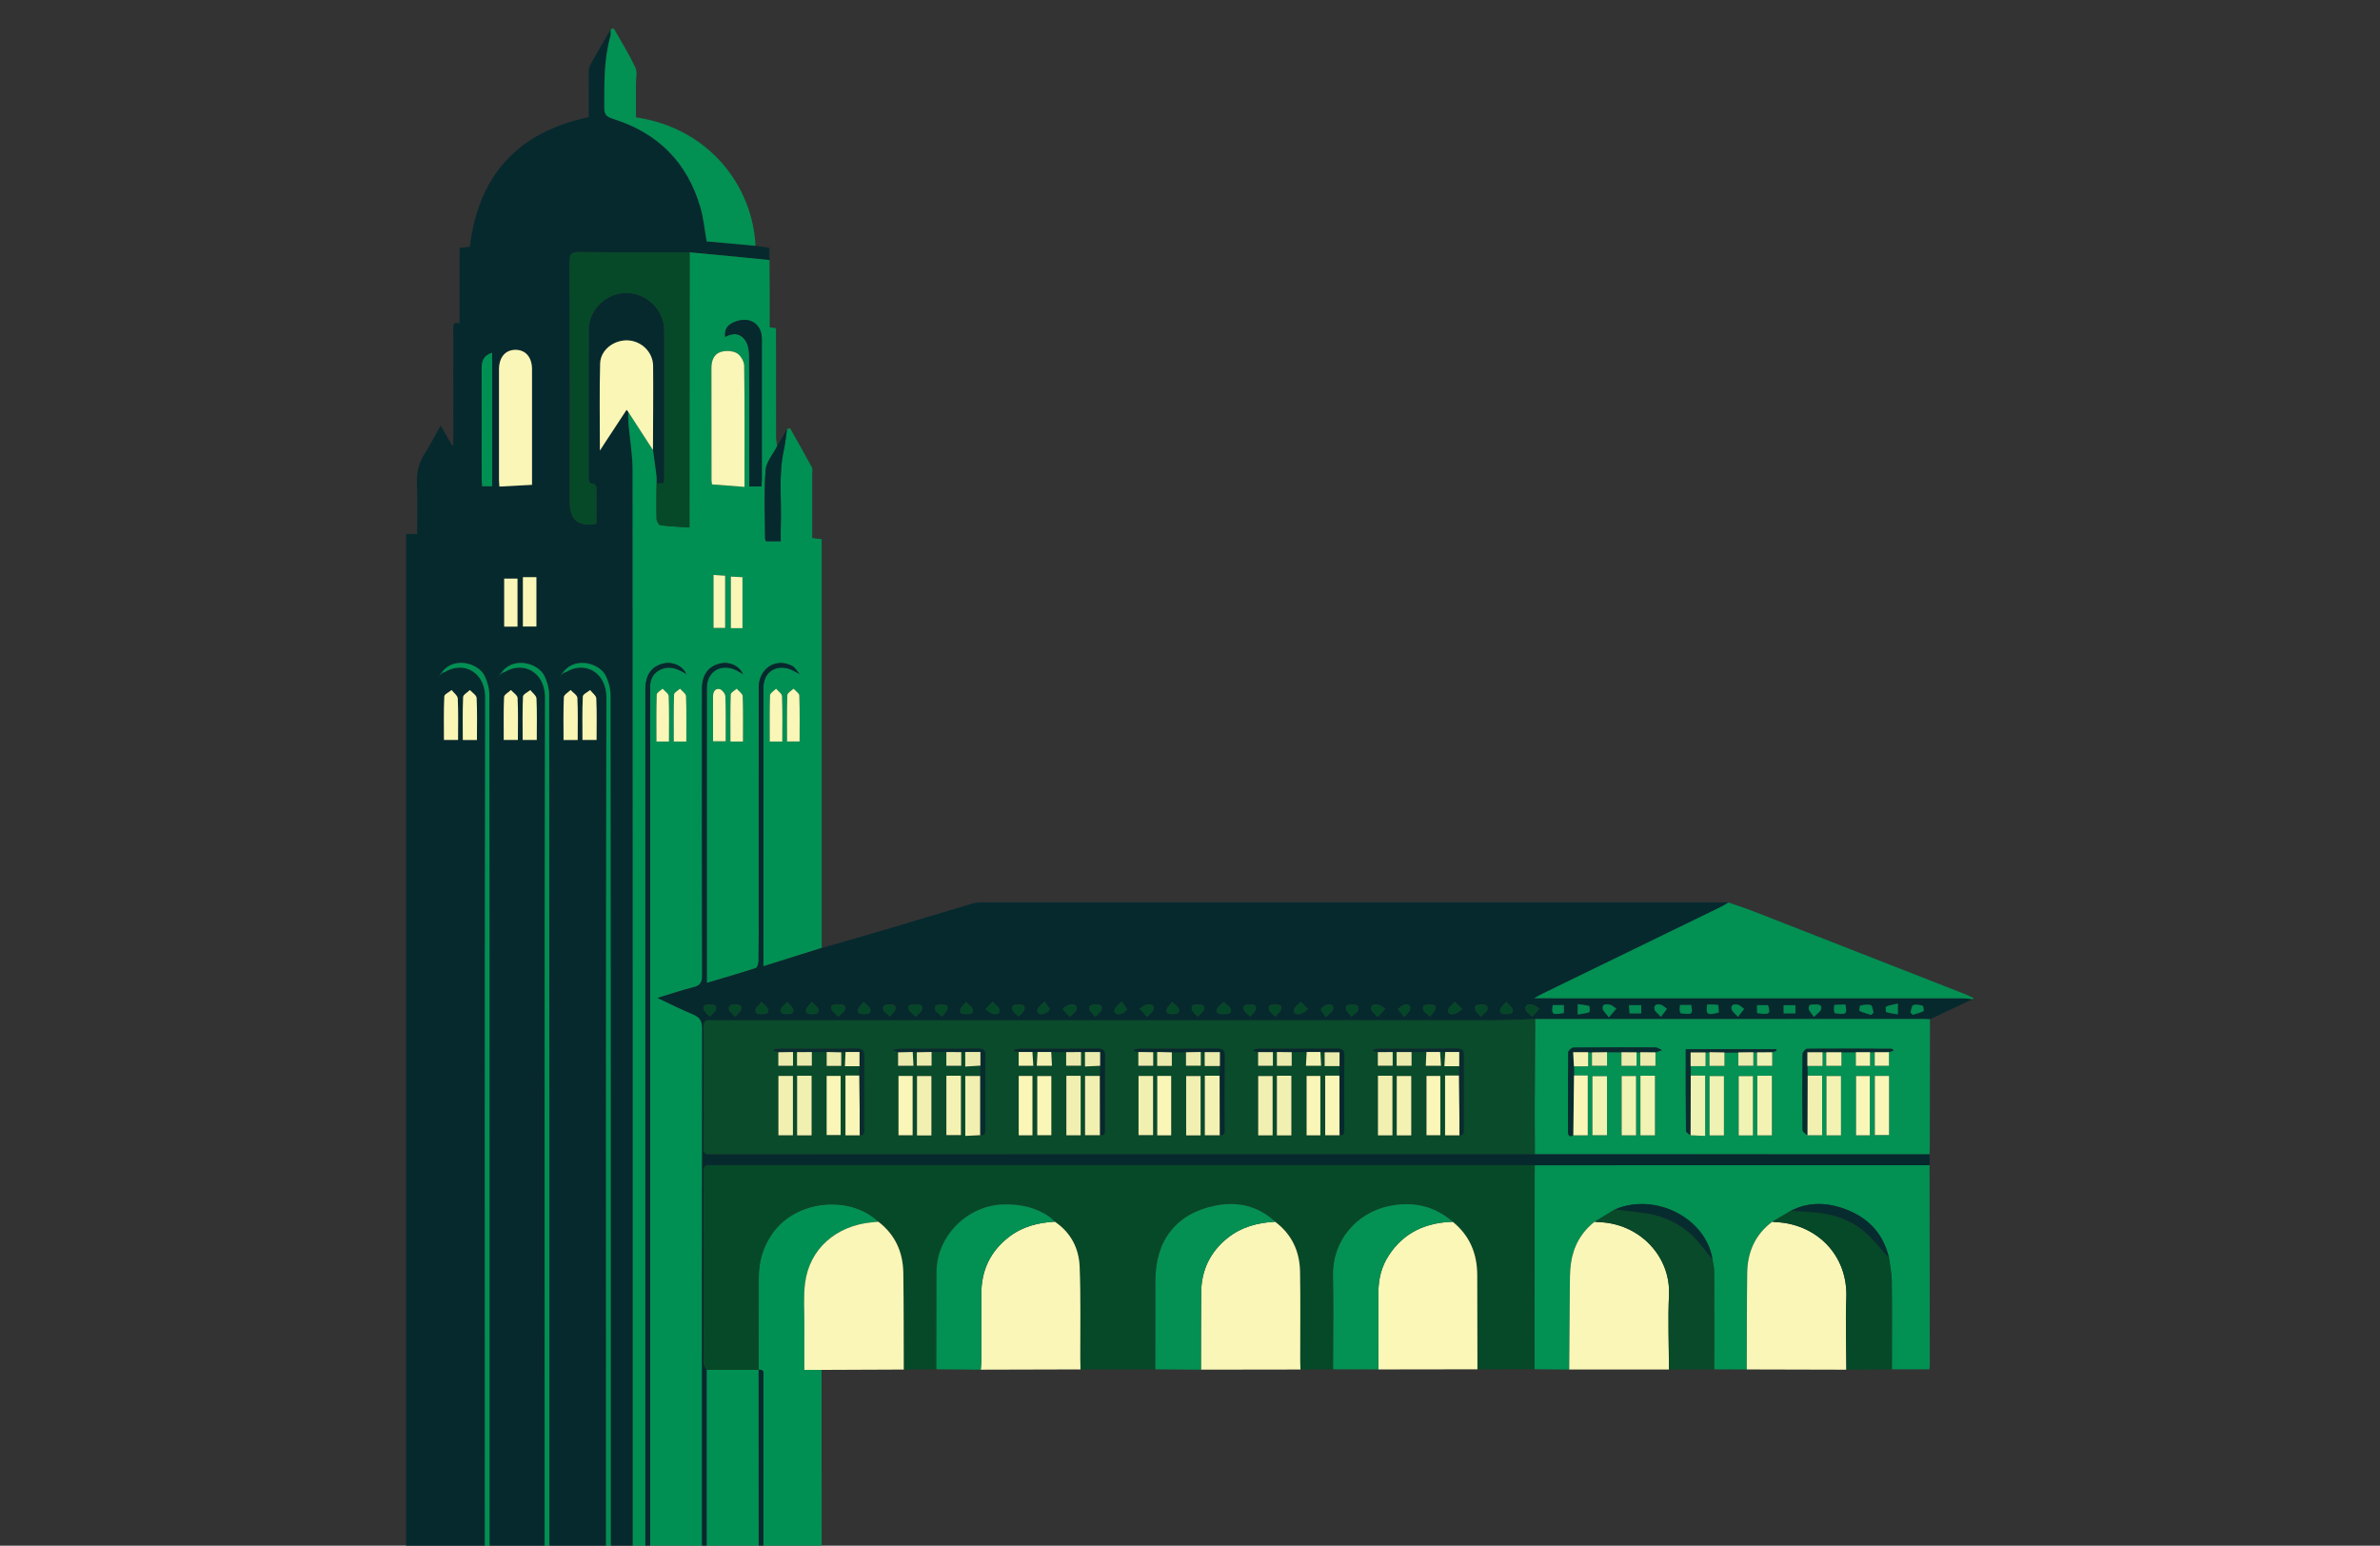<svg width="1512" height="982" viewBox="0 0 1512 982" fill="none" xmlns="http://www.w3.org/2000/svg">
<rect x="0" y="0" width="1512" height="982" fill="#333333" stroke="none"/>
<g clip-path="url(#clip0_224_452)">
<path d="M258 339.244H265C265 328.374 265.36 317.744 264.87 307.164C264.54 300.044 266.12 293.874 269.94 287.934C273.42 282.514 276.36 276.744 279.97 270.374C282.55 274.864 284.87 278.894 287.19 282.924C287.46 282.864 287.73 282.804 288 282.744C288 278.524 288 274.294 288 270.074C288 249.754 288.02 229.424 287.97 209.104C287.97 206.524 287.75 204.094 291.95 205.524V157.484C294.39 157.194 296.47 156.944 298.49 156.704C304.04 111.324 328.92 83.964 374 74.414C374 65.314 373.95 55.844 374.04 46.384C374.06 44.614 374.21 42.624 375.03 41.134C379.2 33.584 383.61 26.174 387.93 18.714C387.89 20.204 388.15 21.784 387.75 23.174C383.54 37.914 383.94 53.014 383.88 68.114C383.86 72.474 385 74.124 389.41 75.494C417.8 84.314 436.59 103.044 444.94 131.684C446.95 138.574 447.6 145.854 448.95 153.354C459.21 154.284 469.59 155.224 479.96 156.164C482.84 156.574 485.73 156.984 488.83 157.434C488.83 160.074 488.83 162.644 488.83 165.224C483.41 164.684 478 164.124 472.58 163.604C461.08 162.494 449.58 161.404 438.08 160.304C414.59 160.284 391.1 160.404 367.62 160.124C362.82 160.064 361.9 161.674 361.91 166.074C362.05 217.214 362 268.354 362 319.504C362 329.911 367.187 334.424 377.56 333.044C377.86 333.004 378.12 332.744 378.98 332.254C378.98 324.964 379.04 317.344 378.9 309.734C378.88 308.914 377.73 307.444 377.06 307.424C373.74 307.284 374 305.094 374 302.874C374.01 271.554 373.93 240.234 374.06 208.924C374.1 199.224 381.29 190.884 389.18 187.804C404.96 181.644 421.98 193.414 422 210.274C422.04 240.764 422.02 271.244 422 301.734C422 303.364 421.86 304.994 421.78 306.964C420.02 307.064 418.57 307.144 417.12 307.224C417.08 305.414 417.2 303.574 416.98 301.784C416.33 296.494 415.55 291.214 414.83 285.924C414.89 268.114 415.1 250.304 414.93 232.494C414.85 223.764 407.61 216.724 399.04 216.274C390.15 215.804 381.54 222.194 381.28 230.944C380.74 248.994 381.12 267.064 381.12 286.294C382.5 284.144 383.25 282.944 384.03 281.764C388.71 274.634 393.4 267.514 398.08 260.384C398.38 260.754 398.68 261.124 398.98 261.494L399.12 261.684C399.18 264.334 399.1 267.004 399.33 269.644C400.17 279.224 401.89 288.784 401.9 298.364C402.05 526.334 402.01 754.304 402.01 982.264H388.01C388.01 802.064 388.03 621.864 387.88 441.674C387.88 437.544 386.68 433.074 384.84 429.354C380.94 421.494 365.74 416.784 357.79 427.014C357.21 427.774 356.62 428.524 356.03 429.274C355.86 429.414 355.69 429.544 355.52 429.684C355.62 429.664 355.77 429.684 355.82 429.624C355.91 429.524 355.94 429.364 355.99 429.234C356.71 428.624 357.42 428.014 358.14 427.404C358.62 427.264 359.16 427.224 359.57 426.974C371.53 419.714 385.29 426.974 385.26 443.194C384.87 622.874 385.02 802.564 385.02 982.244H349.02C349.02 802.044 349.04 621.844 348.89 441.654C348.89 437.524 347.69 433.054 345.85 429.334C341.95 421.474 326.75 416.764 318.8 426.994C318.22 427.754 317.63 428.504 317.04 429.254C316.87 429.394 316.7 429.524 316.53 429.664C316.63 429.644 316.78 429.664 316.83 429.604C316.92 429.504 316.95 429.344 317 429.214C317.72 428.604 318.43 427.994 319.15 427.384C319.63 427.244 320.17 427.204 320.58 426.954C332.54 419.694 346.3 426.954 346.27 443.174C345.88 622.854 346.03 802.544 346.03 982.224H311.03C311.03 913.774 311.03 845.324 311.03 776.874C311.03 665.124 311.06 553.374 310.9 441.624C310.9 437.494 309.7 433.024 307.86 429.304C303.96 421.444 288.76 416.734 280.81 426.974C280.23 427.734 279.64 428.484 279.05 429.234C278.88 429.374 278.71 429.504 278.54 429.644C278.64 429.624 278.79 429.644 278.84 429.584C278.93 429.484 278.96 429.324 279.01 429.194C279.73 428.584 280.44 427.974 281.16 427.364C281.64 427.224 282.18 427.184 282.59 426.934C294.55 419.674 308.31 426.934 308.27 443.164C307.88 622.844 308.03 802.534 308.03 982.214H258V339.244ZM338 308.014C338 283.214 338.01 258.934 338 234.654C338 226.954 333.93 222.224 327.45 222.254C321 222.284 317.02 227.014 317.02 234.774C317 258.064 317.01 281.364 317.02 304.654C317.02 306.094 317.18 307.534 317.27 309.124C324.26 308.754 330.86 308.394 338.01 308.014H338ZM312.65 224.114C307.13 225.754 305.98 229.484 305.99 234.104C306.02 257.574 305.99 281.034 306.02 304.504C306.02 305.944 306.22 307.384 306.33 308.944H312.65V224.124V224.114ZM340.77 398.034V366.684H332.2V398.034H340.77ZM328.76 398.104V367.594H320.31V398.104H328.76ZM291 470.094C291 460.974 291.23 452.354 290.81 443.774C290.72 441.924 288.28 440.194 286.92 438.404C285.29 439.754 282.32 441.044 282.26 442.464C281.83 451.654 282.04 460.884 282.04 470.104H291V470.094ZM303 470.124C303 460.914 303.24 452.144 302.8 443.404C302.71 441.664 300.03 440.054 298.54 438.384C297.03 439.864 294.3 441.294 294.23 442.844C293.82 451.884 294.03 460.944 294.03 470.124H303.01H303ZM329 470.104C329 460.954 329.24 452.184 328.8 443.454C328.71 441.704 326.06 440.074 324.59 438.384C323.07 439.854 320.3 441.254 320.23 442.794C319.81 451.834 320.02 460.904 320.02 470.104H328.99H329ZM341 470.084C341 460.944 341.23 452.324 340.81 443.734C340.72 441.894 338.25 440.174 336.88 438.404C335.27 439.764 332.32 441.074 332.26 442.504C331.84 451.694 332.04 460.914 332.04 470.074H341V470.084ZM367 470.124C367 460.874 367.24 452.094 366.8 443.354C366.71 441.624 364 440.034 362.5 438.374C361.01 439.874 358.29 441.314 358.22 442.884C357.81 451.914 358.02 460.984 358.02 470.124H367ZM379 470.094C379 460.964 379.23 452.344 378.81 443.764C378.72 441.924 376.26 440.194 374.9 438.414C373.28 439.774 370.32 441.064 370.26 442.494C369.84 451.684 370.04 460.904 370.04 470.104H379V470.094Z" fill="#06292E"/>
<path d="M414.82 285.914C415.55 291.194 416.33 296.474 416.97 301.774C417.19 303.564 417.07 305.394 417.11 307.214C417.07 314.704 416.91 322.194 417.11 329.664C417.15 331.084 418.53 333.554 419.53 333.684C425.5 334.454 431.54 334.684 438 335.124C438 332.444 438 330.474 438 328.504C438.03 272.434 438.06 216.364 438.09 160.294C449.59 161.394 461.09 162.484 472.59 163.594C478.01 164.114 483.42 164.674 488.84 165.214C488.89 172.364 488.97 179.524 489 186.674C489.03 193.644 489 200.624 489 207.934C490.39 208.144 491.59 208.324 493 208.534C493 231.764 492.98 254.714 493.03 277.664C493.03 279.594 493.48 281.524 493.72 283.454C491.15 288.584 486.73 293.594 486.36 298.884C485.34 313.274 486.03 327.774 486.08 342.234C486.08 342.824 486.5 343.414 486.66 343.824H496C496 340.294 495.9 337.154 496.02 334.024C496.6 317.974 494.45 301.824 497.96 285.884C498.92 281.544 499.32 277.074 499.98 272.664C500.65 272.444 501.83 271.924 501.9 272.044C506.6 280.264 511.29 288.504 515.76 296.864C516.39 298.044 515.99 299.814 515.99 301.304C516 314.754 515.99 328.214 515.99 341.834C518.08 342.084 519.7 342.274 522.02 342.544C522.02 429.064 522.02 515.654 522.02 602.244C509.94 606.044 497.85 609.844 484.99 613.884C484.99 610.964 484.99 609.174 484.99 607.374C484.99 580.914 484.99 554.454 484.99 527.994C484.99 497.544 484.96 467.084 485.01 436.634C485.02 427.564 492.18 422.204 500.86 424.794C503.36 425.534 505.63 427.054 508 428.204C508.05 428.334 508.08 428.484 508.17 428.594C508.22 428.654 508.36 428.634 508.46 428.654C508.29 428.514 508.13 428.384 507.96 428.244C506.39 426.474 505.16 424.074 503.2 423.044C492.84 417.624 482.02 424.704 482.01 436.824C481.96 483.774 481.99 530.734 481.99 577.684C481.99 588.674 482.06 599.664 481.91 610.654C481.89 612.174 481.1 614.704 480.1 615.034C470.05 618.324 459.88 621.244 448.99 624.494C448.99 621.854 448.99 619.914 448.99 617.974C448.99 584.844 448.99 551.704 448.99 518.574C448.99 491.434 448.97 464.294 449 437.154C449.01 426.994 457.33 421.474 466.77 425.354C468.6 426.104 470.27 427.244 472.01 428.204C472.06 428.334 472.09 428.484 472.18 428.594C472.23 428.654 472.37 428.634 472.47 428.654C472.3 428.514 472.14 428.384 471.97 428.244C469.7 423.044 463.47 420.134 457.58 421.514C450.01 423.284 446 428.704 446 437.344C445.99 498.154 445.94 558.964 446.1 619.774C446.11 624.324 444.66 626.204 440.39 627.264C433.26 629.044 426.27 631.414 417.77 633.984C426.12 637.894 432.89 641.344 439.89 644.224C444.23 646.014 446.14 648.224 446.13 653.344C445.95 762.974 445.99 872.594 445.99 982.224H412.99C412.99 801.364 412.99 620.514 412.99 439.654C412.99 438.154 412.89 436.644 413.02 435.164C413.41 430.694 415.45 427.314 419.64 425.364C425.77 422.514 430.92 425.134 436.01 428.204C436.06 428.334 436.09 428.484 436.18 428.594C436.23 428.654 436.37 428.634 436.47 428.654C436.3 428.514 436.14 428.384 435.97 428.244C433.7 423.044 427.47 420.134 421.58 421.514C413.77 423.344 409.99 428.814 409.99 438.354C409.99 619.644 409.99 800.934 409.99 982.224H401.99C401.99 754.254 402.02 526.284 401.88 298.324C401.88 288.754 400.15 279.184 399.31 269.604C399.08 266.964 399.16 264.304 399.1 261.654C404.34 269.734 409.57 277.814 414.81 285.894L414.82 285.914ZM472.98 309.334C472.98 283.194 473.13 257.744 472.77 232.294C472.73 229.504 470.41 225.604 468.01 224.304C465.24 222.794 460.91 222.634 457.81 223.624C453.56 224.994 451.97 229.104 451.97 233.694C452.02 257.504 451.99 281.324 452.01 305.134C452.01 305.914 452.2 306.694 452.33 307.744C459.16 308.274 465.75 308.774 472.98 309.334ZM483.73 309.034C483.82 307.394 483.99 305.804 483.99 304.214C484.01 274.604 484.01 244.994 483.99 215.374C483.99 206.204 477 201.214 468.19 204.024C462.42 205.864 460.1 208.824 460.7 214.014C465.86 211.194 470.67 211.614 473.8 216.724C475.26 219.104 475.9 222.344 475.92 225.194C476.08 251.144 476.01 277.094 476.01 303.054C476.01 304.984 476.01 306.904 476.01 309.034H483.74H483.73ZM453.29 365.264V398.924H460.69V365.744C458.14 365.574 455.87 365.434 453.29 365.264ZM471.69 399.104V366.694C469.02 366.564 466.65 366.444 464.3 366.324V399.104H471.69ZM425 471.094C425 461.114 425.19 451.664 424.82 442.224C424.76 440.614 422.3 439.094 420.94 437.524C419.64 438.784 417.24 440.004 417.2 441.304C416.88 451.194 417.03 461.104 417.03 471.084H425V471.094ZM436 471.094C436 461.154 436.19 451.704 435.82 442.274C435.76 440.644 433.33 439.104 432 437.514C430.68 438.754 428.25 439.954 428.21 441.234C427.89 451.134 428.03 461.044 428.03 471.084H435.99L436 471.094ZM453 470.954H461C461 461.224 461.19 451.784 460.82 442.354C460.76 440.694 458.56 438.014 457.03 437.764C454.08 437.284 452.95 439.724 452.97 442.664C453.04 451.954 452.99 461.234 452.99 470.954H453ZM472 471.094C472 461.154 472.19 451.704 471.82 442.274C471.76 440.644 469.33 439.104 468 437.514C466.68 438.754 464.25 439.954 464.21 441.234C463.89 451.134 464.03 461.044 464.03 471.084H471.99L472 471.094ZM497 471.084C497 461.184 497.19 451.734 496.82 442.304C496.76 440.664 494.35 439.114 493.02 437.524C491.68 438.924 489.24 440.274 489.19 441.714C488.85 451.444 489.01 461.194 489.01 471.084H497ZM507.99 471.044C507.99 461.104 508.16 451.504 507.82 441.914C507.77 440.404 505.42 438.984 504.14 437.524C502.77 438.884 500.25 440.204 500.2 441.604C499.85 451.344 500.02 461.094 500.02 471.044H508H507.99Z" fill="#019053"/>
<path d="M472.02 428.224C470.28 427.264 468.61 426.124 466.78 425.374C457.34 421.494 449.02 427.014 449.01 437.174C448.98 464.314 449 491.454 449 518.594C449 551.724 449 584.864 449 617.994C449 619.934 449 621.884 449 624.514C459.89 621.264 470.06 618.334 480.11 615.054C481.11 614.724 481.9 612.194 481.92 610.674C482.07 599.684 482 588.694 482 577.704C482 530.754 481.97 483.794 482.02 436.844C482.03 424.724 492.86 417.654 503.21 423.064C505.17 424.084 506.4 426.494 507.97 428.264L508.01 428.224C505.63 427.064 503.36 425.554 500.87 424.814C492.18 422.224 485.03 427.584 485.02 436.654C484.97 467.104 485 497.564 485 528.014C485 554.474 485 580.934 485 607.394C485 609.194 485 610.984 485 613.904C497.86 609.864 509.95 606.064 522.03 602.264C535.09 598.504 548.18 594.824 561.21 590.964C579.99 585.404 598.72 579.694 617.5 574.114C619.38 573.554 621.41 573.284 623.37 573.284C780.62 573.244 937.87 573.254 1095.12 573.254C1096.12 573.254 1097.11 573.344 1098.11 573.394C1096.39 574.374 1094.72 575.464 1092.94 576.324C1055.4 594.604 1017.85 612.854 980.31 631.124C978.77 631.874 977.29 632.754 974.58 634.224H981.52C1069.94 634.224 1158.36 634.224 1246.78 634.244C1248.91 634.244 1251.05 634.604 1253.18 634.794C1244.15 639.054 1235.12 643.314 1226.1 647.564C1225.1 647.504 1224.11 647.394 1223.11 647.394C1140.48 647.394 1057.86 647.414 975.23 647.434C966.44 647.704 957.65 648.204 948.86 648.204C784.36 648.254 619.86 648.234 455.36 648.234C454.03 648.234 452.68 648.354 451.36 648.214C448.24 647.884 446.92 648.914 446.93 652.344C447.05 678.014 447.04 703.674 446.93 729.344C446.92 732.484 448.09 733.604 451.04 733.254C451.37 733.214 451.71 733.254 452.04 733.254C626.37 733.244 800.71 733.234 975.04 733.214C1058.64 733.234 1142.23 733.254 1225.83 733.274C1225.83 735.604 1225.83 737.934 1225.83 740.264C1142.24 740.274 1058.65 740.294 975.07 740.304C973.9 740.284 972.74 740.254 971.57 740.254C798.64 740.254 625.7 740.254 452.77 740.254C452.27 740.254 451.76 740.314 451.27 740.254C448.06 739.844 446.93 741.124 446.93 744.444C447.02 785.094 446.97 825.744 447.07 866.394C447.07 867.684 448.32 868.974 448.99 870.254C448.99 907.584 448.99 944.924 448.99 982.254H445.99C445.99 872.624 445.95 763.004 446.13 653.374C446.13 648.254 444.24 646.044 439.89 644.254C432.89 641.374 426.12 637.924 417.77 634.014C426.28 631.454 433.26 629.074 440.39 627.294C444.66 626.234 446.11 624.344 446.1 619.804C445.93 558.994 445.98 498.184 446 437.374C446 428.734 450.01 423.314 457.58 421.544C463.47 420.164 469.69 423.084 471.97 428.274L472.01 428.234L472.02 428.224ZM777.33 636.524C775.35 638.674 773.48 639.784 773.17 641.224C772.46 644.534 775.18 644.254 777.33 644.224C779.57 644.194 782.59 644.734 781.81 641.064C781.51 639.654 779.47 638.604 777.33 636.524ZM1188.73 644.804C1189.24 644.314 1189.76 643.814 1190.27 643.324C1189.72 641.664 1189.52 638.914 1188.53 638.584C1186.52 637.924 1184.04 638.394 1181.85 638.864C1181.44 638.954 1181.06 642.134 1181.4 642.294C1183.73 643.364 1186.26 644.014 1188.72 644.804H1188.73ZM1022.11 646.344C1024.42 643.654 1025.64 642.234 1026.87 640.804C1025.47 639.924 1024.15 638.554 1022.65 638.294C1020.79 637.974 1017.74 637.344 1018.2 640.884C1018.39 642.344 1020.07 643.594 1022.12 646.344H1022.11ZM973.32 646.044C975.41 643.704 976.68 642.274 977.95 640.854C976.54 639.984 975.21 638.624 973.69 638.354C971.53 637.974 968.46 637.674 969.17 641.404C969.42 642.744 971.23 643.784 973.32 646.044ZM875.29 646.054C877.39 643.724 878.67 642.294 879.96 640.874C878.55 639.994 877.23 638.634 875.72 638.364C873.58 637.984 870.49 637.654 871.18 641.404C871.43 642.744 873.22 643.794 875.3 646.054H875.29ZM532.53 645.964C534.57 643.824 536.5 642.734 536.82 641.294C537.56 637.984 534.84 638.144 532.67 638.274C530.73 638.384 527.65 637.394 528.21 640.944C528.45 642.444 530.45 643.654 532.53 645.964ZM581.77 645.974C583.71 643.774 585.56 642.624 585.83 641.174C586.47 637.774 583.63 638.224 581.55 638.264C579.54 638.304 576.54 637.574 577.22 641.064C577.51 642.554 579.58 643.704 581.77 645.974ZM826.32 636.474C824.33 638.684 822.46 639.824 822.17 641.274C821.48 644.674 824.41 644.614 826.37 644.104C828.04 643.674 829.43 642.114 830.94 641.054C829.71 639.834 828.47 638.614 826.32 636.484V636.474ZM630.61 636.474C628.49 638.614 627.27 639.844 626.05 641.074C627.57 642.124 628.96 643.674 630.64 644.104C632.63 644.614 635.52 644.604 634.82 641.244C634.52 639.794 632.63 638.674 630.61 636.474ZM679.63 646.034C681.75 643.804 683.57 642.764 683.83 641.434C684.55 637.724 681.51 637.954 679.33 638.354C677.8 638.624 676.46 639.964 675.04 640.824C676.3 642.264 677.56 643.694 679.62 646.034H679.63ZM924.32 636.474C922.33 638.684 920.46 639.824 920.17 641.274C919.48 644.674 922.41 644.614 924.37 644.104C926.04 643.674 927.43 642.114 928.94 641.054C927.71 639.834 926.47 638.614 924.32 636.484V636.474ZM728.8 646.064C730.84 643.774 732.61 642.704 732.84 641.374C733.5 637.604 730.38 637.994 728.26 638.364C726.75 638.634 725.45 640.024 724.05 640.914C725.35 642.324 726.65 643.744 728.8 646.064ZM744.65 636.574C742.94 638.794 741.43 639.924 741.14 641.314C740.53 644.254 742.83 644.224 744.92 644.254C747.28 644.294 749.63 644.094 748.85 640.974C748.51 639.624 746.71 638.644 744.65 636.574ZM760.86 645.914C762.81 643.784 764.48 642.764 764.85 641.394C765.58 638.694 763.62 638.124 761.32 638.224C759.17 638.314 756.51 637.934 757.15 641.264C757.41 642.624 759.05 643.724 760.86 645.914ZM712.62 636.264C710.37 638.674 708.55 639.754 708.16 641.214C707.42 644.004 709.7 644.664 711.79 644.134C713.31 643.754 715.18 642.704 715.76 641.444C716.11 640.664 714.31 638.914 712.62 636.264ZM695.88 645.914C697.82 643.784 699.54 642.744 699.85 641.384C700.57 638.164 698.06 638.244 695.81 638.214C693.62 638.184 691.47 638.444 692.14 641.264C692.47 642.644 694.06 643.724 695.88 645.904V645.914ZM794.37 645.904C796.06 643.684 797.58 642.544 797.86 641.154C798.46 638.214 796.14 638.274 794.06 638.224C791.69 638.174 789.36 638.414 790.15 641.514C790.5 642.864 792.3 643.834 794.37 645.904ZM663.62 636.264C661.37 638.674 659.55 639.754 659.16 641.214C658.42 644.004 660.7 644.664 662.79 644.134C664.31 643.754 666.18 642.704 666.76 641.444C667.11 640.664 665.31 638.914 663.62 636.264ZM647.15 645.914C648.96 643.724 650.54 642.644 650.86 641.254C651.52 638.414 649.35 638.204 647.18 638.214C644.91 638.234 642.42 638.184 643.16 641.394C643.47 642.754 645.2 643.784 647.15 645.904V645.914ZM810.13 645.914C811.95 643.734 813.54 642.654 813.86 641.274C814.52 638.454 812.38 638.194 810.19 638.214C807.93 638.234 805.43 638.174 806.15 641.394C806.46 642.754 808.18 643.784 810.13 645.904V645.914ZM613.65 636.574C611.94 638.794 610.42 639.924 610.13 641.314C609.51 644.254 611.82 644.224 613.91 644.254C616.27 644.294 618.63 644.094 617.84 640.974C617.5 639.624 615.7 638.644 613.64 636.574H613.65ZM598.37 645.904C600.06 643.684 601.57 642.544 601.86 641.154C602.46 638.214 600.14 638.274 598.06 638.224C595.69 638.174 593.36 638.414 594.15 641.514C594.5 642.864 596.3 643.834 598.37 645.904ZM842.38 646.214C844.63 643.804 846.45 642.724 846.84 641.264C847.58 638.474 845.29 637.814 843.21 638.344C841.69 638.724 839.82 639.764 839.24 641.034C838.89 641.814 840.69 643.564 842.38 646.214ZM565.38 645.894C567.08 643.674 568.59 642.544 568.87 641.154C569.47 638.224 567.16 638.264 565.07 638.214C562.7 638.164 560.36 638.404 561.16 641.504C561.51 642.854 563.31 643.824 565.38 645.894ZM548.63 636.574C546.94 638.794 545.42 639.934 545.14 641.324C544.54 644.264 546.86 644.204 548.94 644.254C551.31 644.304 553.64 644.054 552.85 640.964C552.5 639.614 550.7 638.644 548.63 636.574ZM858.66 645.904C860.71 643.834 862.51 642.854 862.85 641.504C863.64 638.404 861.3 638.164 858.93 638.214C856.84 638.254 854.53 638.234 855.14 641.154C855.43 642.544 856.95 643.674 858.66 645.894V645.904ZM515.66 636.574C513.94 638.804 512.43 639.934 512.14 641.314C511.53 644.244 513.83 644.224 515.92 644.254C518.27 644.294 520.64 644.094 519.85 640.974C519.51 639.624 517.71 638.644 515.66 636.564V636.574ZM500.14 636.564C498.19 638.694 496.52 639.714 496.15 641.084C495.42 643.784 497.38 644.344 499.68 644.254C501.83 644.164 504.49 644.534 503.85 641.214C503.59 639.854 501.95 638.754 500.13 636.564H500.14ZM483.86 636.564C482.04 638.744 480.46 639.824 480.13 641.204C479.47 644.034 481.62 644.274 483.81 644.254C486.07 644.234 488.57 644.294 487.84 641.074C487.53 639.714 485.8 638.684 483.85 636.564H483.86ZM467.13 645.914C468.95 643.734 470.54 642.654 470.87 641.284C471.53 638.464 469.39 638.204 467.2 638.224C464.94 638.244 462.44 638.184 463.16 641.404C463.47 642.764 465.19 643.794 467.13 645.914ZM450.88 645.914C452.82 643.784 454.54 642.744 454.85 641.384C455.57 638.164 453.06 638.244 450.81 638.214C448.62 638.184 446.47 638.444 447.15 641.264C447.48 642.644 449.07 643.724 450.89 645.904L450.88 645.914ZM1213.71 643.264C1214.19 643.734 1214.68 644.214 1215.16 644.684C1217.43 643.984 1219.78 643.454 1221.91 642.444C1222.27 642.274 1221.95 639.124 1221.48 638.994C1219.53 638.444 1217.18 637.924 1215.43 638.584C1214.41 638.974 1214.26 641.624 1213.71 643.264ZM1205.72 637.584C1202.7 638.274 1200.37 638.594 1198.28 639.464C1197.84 639.644 1197.94 642.864 1198.33 642.994C1200.61 643.724 1203.05 643.954 1205.72 644.394V637.574V637.584ZM940.85 645.914C942.81 643.794 944.48 642.784 944.86 641.414C945.59 638.724 943.65 638.134 941.34 638.234C939.2 638.324 936.52 637.934 937.15 641.264C937.41 642.634 939.05 643.734 940.86 645.914H940.85ZM1172.36 638.124C1169.85 638.234 1167.62 638.334 1165.34 638.434C1165.21 639.834 1165.04 640.654 1165.08 641.464C1165.12 642.244 1165.38 643.014 1165.53 643.674C1173.08 644.754 1173.52 644.424 1172.36 638.124ZM1152.35 646.054C1154.59 643.804 1156.41 642.784 1156.87 641.334C1157.68 638.734 1155.79 637.964 1153.46 638.174C1151.49 638.344 1148.64 637.464 1149.1 640.944C1149.28 642.324 1150.7 643.534 1152.36 646.054H1152.35ZM1133.14 643.814H1140.62V638.614H1133.14V643.814ZM1116.25 643.614C1124.2 644.814 1125.03 644.134 1123.17 638.584H1116.25V643.614ZM1104.12 646.024C1105.99 643.614 1107.01 642.294 1108.03 640.984C1106.71 640.044 1105.51 638.634 1104.05 638.284C1101.9 637.764 1099.37 638.124 1100.1 641.314C1100.41 642.664 1102.07 643.714 1104.12 646.024ZM1084.61 638.174C1083.49 644.514 1084.65 645.254 1091.93 643.274C1091.84 641.784 1091.76 640.204 1091.66 638.524C1090.44 638.374 1089.64 638.224 1088.83 638.194C1087.51 638.144 1086.19 638.184 1084.61 638.184V638.174ZM1067.32 638.474C1067.2 639.854 1067.03 640.684 1067.08 641.494C1067.13 642.274 1067.39 643.034 1067.54 643.704C1075.1 644.744 1075.54 644.414 1074.39 638.484H1067.31L1067.32 638.474ZM1055.16 646.024C1057 643.614 1058.01 642.284 1059.03 640.954C1057.71 640.024 1056.5 638.634 1055.03 638.274C1052.86 637.744 1050.37 638.164 1051.13 641.334C1051.45 642.684 1053.11 643.714 1055.16 646.024ZM1042.65 638.584H1034.89C1035.02 640.594 1035.13 642.154 1035.24 643.834H1042.65V638.584ZM956.88 636.564C955.05 638.754 953.47 639.834 953.14 641.204C952.47 644.024 954.62 644.284 956.81 644.254C959.06 644.224 961.58 644.304 960.85 641.084C960.54 639.724 958.82 638.694 956.88 636.564ZM908.34 645.904C910.05 643.684 911.57 642.554 911.86 641.164C912.48 638.234 910.18 638.254 908.08 638.214C905.73 638.174 903.36 638.364 904.15 641.484C904.49 642.834 906.28 643.814 908.34 645.894V645.904ZM993.52 643.564V638.544H986.43C985.64 644.524 986.18 644.894 993.52 643.564ZM1002.31 644.524C1005.14 644.034 1007.51 643.864 1009.64 643.054C1010.09 642.884 1010.01 639.284 1009.55 639.134C1007.38 638.414 1005 638.344 1002.31 637.994V644.524ZM892.14 646.214C894.07 643.684 895.58 642.544 895.87 641.164C896.47 638.224 894.07 637.854 892.1 638.364C890.61 638.744 889.37 640.124 888.03 641.064C889.09 642.384 890.14 643.714 892.15 646.224L892.14 646.214Z" fill="#06292E"/>
<path d="M521.93 870.314C521.95 907.624 521.98 944.934 522 982.244H485V952.814C485 926.874 485.01 900.934 484.98 874.994C484.98 872.874 485.95 869.934 481.98 870.214L482.03 870.264C482.03 850.614 482.03 830.964 482.05 811.314C482.05 801.064 484.88 791.784 490.9 783.344C505.74 762.534 539.6 758.834 558.05 776.174C556.73 776.284 555.4 776.394 554.08 776.524C531.03 778.694 514.28 793.464 511.49 815.114C510.39 823.644 511.07 832.414 511.03 841.074C510.98 850.684 511.02 860.294 511.02 870.304H521.95L521.93 870.314Z" fill="#019053"/>
<path d="M449 982.244C449 944.914 449 907.574 449 870.244C460.01 870.244 471.01 870.254 482.02 870.264L481.97 870.214C481.97 907.554 481.99 944.904 482 982.244H449Z" fill="#019053"/>
<path d="M308 982.244C308 802.564 307.86 622.874 308.24 443.194C308.28 426.974 294.51 419.704 282.56 426.964C282.15 427.214 281.61 427.254 281.13 427.394C281.01 427.264 280.9 427.134 280.78 426.994C288.72 416.764 303.93 421.464 307.83 429.334C309.67 433.054 310.87 437.524 310.87 441.654C311.03 553.404 311 665.154 311 776.904C311 845.354 311 913.804 311 982.254H308V982.244Z" fill="#019053"/>
<path d="M346 982.244C346 802.564 345.86 622.874 346.24 443.194C346.28 426.974 332.51 419.704 320.55 426.974C320.14 427.224 319.6 427.264 319.12 427.404C319 427.274 318.88 427.144 318.77 427.004C326.72 416.774 341.92 421.484 345.82 429.344C347.66 433.064 348.86 437.534 348.86 441.664C349.01 621.864 348.99 802.064 348.99 982.254H345.99L346 982.244Z" fill="#019053"/>
<path d="M385 982.244C385 802.564 384.86 622.874 385.24 443.194C385.28 426.974 371.51 419.704 359.55 426.974C359.14 427.224 358.6 427.264 358.12 427.404C358 427.274 357.88 427.144 357.77 427.004C365.72 416.774 380.92 421.484 384.82 429.344C386.66 433.064 387.86 437.534 387.86 441.664C388.01 621.864 387.99 802.064 387.99 982.254H384.99L385 982.244Z" fill="#019053"/>
<path d="M410 982.244C410 800.954 410 619.664 410 438.374C410 428.834 413.78 423.364 421.59 421.534C427.48 420.154 433.7 423.064 435.98 428.264L436.02 428.224C430.93 425.154 425.79 422.534 419.65 425.384C415.46 427.334 413.42 430.714 413.03 435.184C412.9 436.674 413 438.184 413 439.674C413 620.534 413 801.384 413 982.244H410Z" fill="#06292E"/>
<path d="M482 982.244C482 944.904 481.98 907.554 481.97 870.214C485.94 869.934 484.97 872.874 484.97 874.994C485.01 900.934 484.99 926.874 484.99 952.814V982.244H481.99H482Z" fill="#06292E"/>
<path d="M482.02 870.264C471.01 870.264 460.01 870.254 449 870.244C448.33 868.954 447.08 867.674 447.08 866.384C446.98 825.734 447.03 785.084 446.94 744.434C446.94 741.114 448.06 739.824 451.28 740.244C451.77 740.304 452.28 740.244 452.78 740.244C625.71 740.244 798.65 740.244 971.58 740.244C972.75 740.244 973.91 740.274 975.08 740.294C975.04 742.614 974.97 744.944 974.97 747.264C974.95 788.124 974.93 828.984 974.91 869.834C962.81 869.864 950.71 869.894 938.61 869.924C938.56 850.004 938.5 830.094 938.48 810.174C938.47 796.474 933.73 784.964 922.94 776.214C911.01 765.854 897.12 763.014 882.03 766.284C861.46 770.744 846.33 788.604 846.88 810.434C847.38 830.244 846.95 850.074 846.92 869.894C840.01 869.944 833.11 870.004 826.2 870.054C826.13 868.064 826.01 866.074 826.01 864.094C826 845.344 826.25 826.584 825.91 807.834C825.68 794.944 820.64 784.064 810.05 776.164C799.25 765.944 785.95 763.164 772.11 765.914C747.28 770.854 734.07 788.094 734.05 813.424C734.05 832.254 734.01 851.084 733.99 869.914C718.13 869.934 702.28 869.954 686.42 869.974C686.38 867.644 686.3 865.324 686.29 862.994C686.21 843.534 686.66 824.064 685.88 804.634C685.41 792.974 680.23 782.944 670.12 776.134C669.04 775.124 668.07 773.974 666.87 773.134C658.11 766.974 648.32 764.904 637.68 765.124C614.77 765.604 595.04 785.144 594.97 807.984C594.9 828.614 594.92 849.244 594.9 869.864C587.99 869.924 581.07 869.994 574.16 870.054C574.08 849.564 574.18 829.064 573.87 808.574C573.67 795.424 568.67 784.344 558.04 776.144C539.58 758.804 505.73 762.494 490.89 783.314C484.88 791.744 482.05 801.034 482.04 811.284C482.04 830.934 482.03 850.584 482.02 870.234V870.264Z" fill="#064928"/>
<path d="M975.23 647.424C1057.86 647.414 1140.48 647.394 1223.11 647.384C1224.11 647.384 1225.1 647.494 1226.1 647.554C1226.07 674.134 1226.04 700.714 1226 727.294C1226 729.284 1225.9 731.274 1225.84 733.264C1142.24 733.244 1058.65 733.224 975.05 733.204C975.02 723.894 974.95 714.584 974.97 705.274C975.03 685.994 975.14 666.714 975.22 647.424H975.23ZM1074.04 677.354H1083.54V668.624C1084.37 668.574 1085.2 668.514 1086.03 668.464V677.164H1095.54V668.624C1098.49 668.614 1101.44 668.594 1104.38 668.584V677.124H1113.89V668.494C1114.68 668.514 1115.47 668.534 1116.25 668.554V677.134H1125.89V668.504C1126.81 668.154 1127.73 667.814 1128.66 667.464L1128.46 666.624H1070.97C1070.97 684.224 1070.92 701.334 1071.1 718.444C1071.1 719.394 1072.93 720.314 1073.91 721.254C1076.98 721.384 1080.04 721.524 1083.3 721.664V683.324H1074.11C1074.09 681.334 1074.07 679.344 1074.06 677.354H1074.04ZM1148.22 677.224H1157.86V668.504C1158.64 668.504 1159.42 668.514 1160.2 668.524V677.124H1169.85V668.504L1179.03 668.464V677.114H1188.04V668.434C1189.03 668.434 1190.01 668.434 1191 668.444V677.064H1200.04V668.424C1200.94 668.084 1201.84 667.744 1203.04 667.294C1202.29 666.674 1202.05 666.314 1201.82 666.314C1183.87 666.234 1165.91 666.124 1147.96 666.284C1146.99 666.284 1145.2 668.474 1145.19 669.654C1145 685.784 1145.01 701.914 1145.19 718.044C1145.2 719.114 1147.12 720.164 1148.16 721.214H1157.59V683.354H1148.28C1148.26 681.304 1148.24 679.254 1148.22 677.204V677.224ZM1008.94 668.484C1009.75 668.514 1010.56 668.554 1011.37 668.584V677.124H1020.95V668.474L1030.1 668.494V677.144H1039.7V668.574C1040.49 668.544 1041.28 668.524 1042.08 668.494V677.154H1051.7V668.574C1052.69 668.234 1053.67 667.884 1055.78 667.154C1053.77 666.264 1052.83 665.494 1051.88 665.494C1034.44 665.424 1017.01 665.374 999.57 665.574C998.41 665.584 996.29 667.574 996.28 668.664C996.07 685.434 996.11 702.204 996.14 718.974C996.14 721.174 996.91 722.674 999.51 721.294H1008.69V683.284H999.94L999.9 677.494H1008.93V668.504L1008.94 668.484ZM1095.2 721.354V683.654H1086.08V721.354H1095.2ZM1113.63 721.344V683.684H1104.59V721.344H1113.63ZM1169.56 721.294V683.624H1160.35V721.294H1169.56ZM1116.44 683.434V721.304H1125.66V683.434H1116.44ZM1042.16 683.434V721.294H1051.38V683.434H1042.16ZM1039.37 721.284V683.624H1030.23V721.284H1039.37ZM1020.91 683.704H1011.66V721.214H1020.91V683.704ZM1200.1 683.554H1191.08V721.104H1200.1V683.554ZM1187.86 721.274V683.624H1179.15V721.274H1187.86Z" fill="#049154"/>
<path d="M974.91 869.844C974.93 828.984 974.94 788.124 974.97 747.274C974.97 744.954 975.04 742.624 975.08 740.304C1058.67 740.294 1142.26 740.274 1225.84 740.264C1225.89 782.704 1225.95 825.134 1225.99 867.574C1225.99 868.214 1225.86 868.864 1225.74 869.934C1217.74 869.934 1209.81 869.934 1201.89 869.934C1201.9 851.224 1202.03 832.514 1201.83 813.804C1201.78 808.944 1200.69 804.104 1200.08 799.254C1196.55 783.884 1187.03 773.734 1172.5 768.274C1160.9 763.914 1149.22 763.394 1137.81 769.204C1133.85 771.534 1129.9 773.864 1125.94 776.194C1115 784.324 1110.14 795.524 1109.98 808.814C1109.72 829.224 1109.79 849.634 1109.72 870.044C1102.81 870.014 1095.9 869.984 1088.98 869.954C1088.98 849.154 1089.03 828.354 1088.95 807.564C1088.95 805.114 1088.28 802.664 1087.93 800.224C1083.9 774.014 1051.8 757.474 1026.06 768.354C1021.71 770.984 1017.37 773.604 1013.02 776.234C1004.35 783.034 999.46 792.084 997.97 802.844C997.25 808.084 997.35 813.454 997.29 818.764C997.11 835.884 997.02 852.994 996.9 870.114C989.57 870.034 982.23 869.954 974.9 869.874L974.91 869.844Z" fill="#029053"/>
<path d="M1253.18 634.784C1251.05 634.594 1248.91 634.234 1246.78 634.234C1158.36 634.204 1069.94 634.214 981.52 634.214H974.58C977.29 632.744 978.77 631.864 980.31 631.114C1017.85 612.844 1055.4 594.594 1092.94 576.314C1094.72 575.444 1096.39 574.364 1098.11 573.384C1103.55 575.294 1109.05 577.034 1114.42 579.134C1159.24 596.634 1204.03 614.194 1248.82 631.754C1250.47 632.404 1252.05 633.254 1253.65 634.034C1253.7 634.054 1253.66 634.364 1253.59 634.484C1253.51 634.614 1253.33 634.684 1253.2 634.784H1253.18Z" fill="#029053"/>
<path d="M996.91 870.084C997.03 852.964 997.12 835.854 997.3 818.734C997.36 813.424 997.25 808.054 997.98 802.814C999.46 792.054 1004.36 783.004 1013.03 776.204C1013.86 776.274 1014.68 776.374 1015.51 776.404C1042.01 777.204 1061.44 798.594 1060.31 822.644C1059.58 838.414 1060.25 854.244 1060.29 870.054C1039.16 870.064 1018.04 870.074 996.91 870.084Z" fill="#F9F6B7"/>
<path d="M558.04 776.184C568.67 784.374 573.67 795.454 573.87 808.614C574.18 829.104 574.09 849.604 574.16 870.094C556.75 870.164 539.34 870.244 521.93 870.314C518.46 870.314 515 870.314 511 870.314C511 860.294 510.96 850.684 511.01 841.084C511.06 832.424 510.37 823.654 511.47 815.124C514.26 793.474 531.02 778.704 554.06 776.534C555.38 776.414 556.71 776.304 558.03 776.184H558.04Z" fill="#FAF6B7"/>
<path d="M670.13 776.164C680.24 782.974 685.42 793.004 685.89 804.664C686.68 824.094 686.22 843.574 686.3 863.024C686.3 865.354 686.39 867.674 686.43 870.004C665.31 870.064 644.18 870.124 623.06 870.174C623.19 868.354 623.42 866.544 623.43 864.724C623.46 850.414 623.43 836.104 623.45 821.794C623.46 807.044 629.17 795.044 640.85 785.954C649.46 779.264 659.47 776.714 670.14 776.154L670.13 776.164Z" fill="#F9F6B7"/>
<path d="M1109.72 870.034C1109.79 849.624 1109.72 829.214 1109.98 808.804C1110.15 795.514 1115.01 784.304 1125.94 776.184C1126.6 776.264 1127.26 776.384 1127.92 776.404C1153.62 777.444 1174.09 797.004 1172.96 824.734C1172.34 839.864 1172.95 855.034 1173 870.184C1151.91 870.134 1130.81 870.084 1109.72 870.024V870.034Z" fill="#FAF6B7"/>
<path d="M810.05 776.184C820.64 784.084 825.68 794.964 825.91 807.854C826.25 826.604 825.99 845.354 826.01 864.114C826.01 866.104 826.13 868.094 826.2 870.074C805.12 870.104 784.04 870.134 762.96 870.164C763 853.844 762.96 837.524 763.1 821.194C763.22 807.034 768.78 795.404 779.88 786.504C788.7 779.434 799.02 776.784 810.05 776.174V776.184Z" fill="#FAF6B7"/>
<path d="M922.94 776.224C933.73 784.974 938.47 796.484 938.48 810.184C938.49 830.104 938.56 850.014 938.61 869.934C917.63 869.964 896.65 869.994 875.67 870.024C875.69 853.724 875.77 837.414 875.71 821.104C875.68 812.564 877.65 804.634 882.35 797.474C891.93 782.894 905.95 776.684 922.94 776.214V776.224Z" fill="#FBF7B7"/>
<path d="M922.94 776.224C905.95 776.694 891.93 782.904 882.35 797.484C877.65 804.634 875.68 812.574 875.71 821.114C875.77 837.414 875.69 853.724 875.67 870.034C866.09 869.994 856.51 869.954 846.93 869.914C846.95 850.094 847.39 830.264 846.89 810.454C846.34 788.624 861.47 770.754 882.04 766.304C897.14 763.034 911.03 765.864 922.95 776.234L922.94 776.224Z" fill="#049154"/>
<path d="M810.05 776.184C799.02 776.794 788.69 779.454 779.88 786.514C768.78 795.414 763.22 807.034 763.1 821.204C762.96 837.524 763 853.844 762.96 870.174C753.31 870.094 743.65 870.024 734 869.944C734.02 851.114 734.05 832.284 734.06 813.454C734.07 788.124 747.28 770.884 772.12 765.944C785.96 763.194 799.25 765.964 810.06 776.194L810.05 776.184Z" fill="#049053"/>
<path d="M670.13 776.164C659.46 776.724 649.45 779.264 640.84 785.964C629.16 795.044 623.46 807.054 623.44 821.804C623.43 836.114 623.45 850.424 623.42 864.734C623.42 866.554 623.18 868.364 623.05 870.184C613.67 870.094 604.28 870.004 594.89 869.914C594.91 849.284 594.89 828.654 594.96 808.034C595.04 785.194 614.76 765.654 637.67 765.174C648.31 764.954 658.1 767.014 666.86 773.184C668.06 774.024 669.03 775.174 670.11 776.184L670.13 776.164Z" fill="#029053"/>
<path d="M479.97 156.164C469.6 155.224 459.22 154.284 448.96 153.354C447.61 145.854 446.96 138.574 444.95 131.684C436.6 103.044 417.81 84.314 389.42 75.494C385.01 74.124 383.87 72.474 383.89 68.114C383.95 53.014 383.56 37.914 387.76 23.174C388.16 21.784 387.89 20.204 387.94 18.714C388.61 18.464 389.83 17.904 389.89 18.014C394.6 26.234 399.59 34.324 403.64 42.864C405 45.734 403.99 49.754 404.01 53.244C404.03 60.364 404.01 67.484 404.01 74.534C450.33 81.364 478.18 118.054 479.98 156.174L479.97 156.164Z" fill="#029053"/>
<path d="M1060.29 870.054C1060.25 854.254 1059.58 838.414 1060.31 822.644C1061.43 798.594 1042 777.214 1015.51 776.404C1014.68 776.374 1013.86 776.274 1013.03 776.204C1017.38 773.574 1021.72 770.954 1026.07 768.324C1031.07 768.964 1036.05 769.724 1041.07 770.214C1054.65 771.544 1066.71 776.354 1076.33 786.194C1080.56 790.514 1084.09 795.514 1087.94 800.204C1088.3 802.654 1088.95 805.094 1088.96 807.544C1089.04 828.344 1088.99 849.144 1088.99 869.934C1079.43 869.974 1069.86 870.014 1060.3 870.044L1060.29 870.054Z" fill="#084A29"/>
<path d="M1173 870.184C1172.95 855.034 1172.34 839.854 1172.96 824.734C1174.09 797.004 1153.62 777.444 1127.92 776.404C1127.26 776.374 1126.6 776.254 1125.94 776.184C1129.9 773.854 1133.85 771.524 1137.81 769.194C1142.93 769.544 1148.06 769.764 1153.16 770.264C1166.59 771.574 1178.68 776.034 1188.21 785.994C1192.31 790.274 1196.13 794.824 1200.08 799.244C1200.69 804.094 1201.78 808.934 1201.83 813.794C1202.03 832.504 1201.9 851.214 1201.89 869.924C1192.26 870.014 1182.63 870.104 1173 870.194V870.184Z" fill="#064928"/>
<path d="M499.98 272.684C499.32 277.094 498.91 281.554 497.96 285.904C494.45 301.854 496.6 317.994 496.02 334.044C495.91 337.174 496 340.314 496 343.844H486.66C486.5 343.434 486.08 342.844 486.08 342.254C486.03 327.794 485.35 313.284 486.36 298.904C486.73 293.614 491.15 288.604 493.72 283.474C495.81 279.884 497.89 276.284 499.98 272.684Z" fill="#06292E"/>
<path d="M438.09 160.304C438.06 216.374 438.03 272.444 438 328.514C438 330.484 438 332.454 438 335.134C431.54 334.694 425.5 334.464 419.53 333.694C418.53 333.564 417.15 331.094 417.11 329.674C416.9 322.194 417.07 314.704 417.11 307.224C418.56 307.144 420.01 307.064 421.77 306.964C421.86 304.984 421.99 303.364 421.99 301.734C422 271.244 422.03 240.764 421.99 210.274C421.97 193.414 404.95 181.644 389.17 187.804C381.28 190.884 374.09 199.234 374.05 208.924C373.92 240.244 374 271.564 373.99 302.874C373.99 305.094 373.73 307.284 377.05 307.424C377.72 307.454 378.87 308.914 378.89 309.734C379.03 317.344 378.97 324.964 378.97 332.254C378.12 332.734 377.85 333.004 377.55 333.044C367.177 334.424 361.99 329.911 361.99 319.504C361.99 268.364 362.04 217.224 361.9 166.074C361.89 161.674 362.81 160.064 367.61 160.124C391.1 160.404 414.59 160.284 438.07 160.304H438.09Z" fill="#064928"/>
<path d="M414.82 285.914C409.59 277.834 404.35 269.754 399.11 261.674C399.11 261.674 398.97 261.484 398.97 261.474C398.67 261.104 398.37 260.734 398.07 260.364C393.39 267.494 388.7 274.614 384.02 281.744C383.24 282.924 382.49 284.134 381.11 286.274C381.11 267.044 380.74 248.974 381.27 230.924C381.53 222.174 390.14 215.784 399.03 216.254C407.6 216.714 414.84 223.744 414.92 232.474C415.08 250.284 414.87 268.094 414.82 285.904V285.914Z" fill="#F9F6B6"/>
<path d="M338 308.014C330.85 308.394 324.25 308.754 317.26 309.124C317.17 307.534 317.01 306.094 317.01 304.654C316.99 281.364 316.99 258.064 317.01 234.774C317.01 227.014 320.99 222.284 327.44 222.254C333.92 222.224 337.99 226.954 337.99 234.654C338.01 258.934 337.99 283.214 337.99 308.014H338Z" fill="#FAF6B7"/>
<path d="M312.65 224.114V308.934H306.33C306.22 307.374 306.02 305.934 306.02 304.494C306 281.024 306.02 257.564 305.99 234.094C305.99 229.484 307.13 225.744 312.65 224.104V224.114Z" fill="#019053"/>
<path d="M340.77 398.034H332.2V366.684H340.77V398.034Z" fill="#F9F6B7"/>
<path d="M328.76 398.104H320.31V367.594H328.76V398.104Z" fill="#FAF6B7"/>
<path d="M291 470.094H282.04C282.04 460.874 281.83 451.654 282.26 442.454C282.33 441.034 285.3 439.744 286.92 438.394C288.28 440.184 290.72 441.914 290.81 443.764C291.23 452.344 291 460.964 291 470.084V470.094Z" fill="#F9F6B6"/>
<path d="M303 470.124H294.02C294.02 460.954 293.81 451.884 294.22 442.844C294.29 441.294 297.03 439.864 298.53 438.384C300.02 440.054 302.7 441.664 302.79 443.404C303.23 452.144 302.99 460.914 302.99 470.124H303Z" fill="#F9F6B6"/>
<path d="M329 470.104H320.03C320.03 460.904 319.82 451.834 320.24 442.794C320.31 441.264 323.08 439.854 324.6 438.384C326.07 440.074 328.72 441.694 328.81 443.454C329.25 452.184 329.01 460.954 329.01 470.104H329Z" fill="#F9F6B6"/>
<path d="M341 470.084H332.04C332.04 460.914 331.83 451.704 332.26 442.514C332.33 441.074 335.27 439.774 336.88 438.414C338.25 440.184 340.72 441.904 340.81 443.744C341.23 452.334 341 460.954 341 470.094V470.084Z" fill="#F9F6B6"/>
<path d="M367 470.124H358.02C358.02 460.984 357.81 451.914 358.22 442.884C358.29 441.324 361 439.874 362.5 438.374C364 440.034 366.71 441.624 366.8 443.354C367.24 452.094 367 460.874 367 470.124Z" fill="#F9F6B6"/>
<path d="M379 470.094H370.04C370.04 460.904 369.83 451.684 370.26 442.484C370.33 441.054 373.28 439.764 374.9 438.404C376.27 440.184 378.72 441.914 378.81 443.754C379.23 452.334 379 460.954 379 470.084V470.094Z" fill="#F9F6B6"/>
<path d="M358.13 427.394C357.41 428.004 356.7 428.614 355.98 429.224L356.02 429.264C356.61 428.514 357.19 427.754 357.78 426.994C357.89 427.124 358.01 427.254 358.13 427.394Z" fill="#019053"/>
<path d="M319.13 427.394C318.41 428.004 317.7 428.614 316.98 429.224L317.02 429.264C317.61 428.514 318.19 427.754 318.78 426.994C318.89 427.124 319.01 427.254 319.13 427.394Z" fill="#019053"/>
<path d="M279.02 429.264C279.61 428.514 280.19 427.754 280.78 427.004C280.89 427.134 281.01 427.264 281.13 427.394C280.42 428.004 279.7 428.614 278.98 429.224L279.02 429.264Z" fill="#019053"/>
<path d="M278.98 429.224C278.93 429.354 278.9 429.514 278.81 429.614C278.76 429.674 278.62 429.654 278.51 429.674C278.68 429.534 278.85 429.404 279.02 429.264L278.98 429.224Z" fill="#019053"/>
<path d="M316.98 429.224C316.93 429.354 316.9 429.514 316.81 429.614C316.76 429.674 316.62 429.654 316.51 429.674C316.68 429.534 316.85 429.404 317.02 429.264L316.98 429.224Z" fill="#019053"/>
<path d="M355.98 429.224C355.93 429.354 355.9 429.514 355.81 429.614C355.76 429.674 355.62 429.654 355.51 429.674C355.68 429.534 355.85 429.404 356.02 429.264L355.98 429.224Z" fill="#019053"/>
<path d="M472.98 309.334C465.76 308.774 459.17 308.274 452.33 307.744C452.2 306.694 452.01 305.914 452.01 305.134C451.99 281.324 452.02 257.504 451.97 233.694C451.97 229.104 453.55 224.984 457.81 223.624C460.91 222.634 465.24 222.794 468.01 224.304C470.41 225.604 472.73 229.514 472.77 232.294C473.13 257.744 472.98 283.194 472.98 309.334Z" fill="#FAF6B7"/>
<path d="M483.73 309.034H476C476 306.914 476 304.984 476 303.054C476 277.104 476.06 251.144 475.91 225.194C475.89 222.344 475.25 219.104 473.79 216.724C470.66 211.614 465.85 211.204 460.69 214.014C460.09 208.834 462.41 205.864 468.18 204.024C476.99 201.214 483.98 206.204 483.98 215.374C484 244.984 483.99 274.594 483.98 304.214C483.98 305.804 483.81 307.394 483.72 309.034H483.73Z" fill="#06292E"/>
<path d="M453.29 365.264C455.88 365.434 458.14 365.574 460.69 365.744V398.924H453.29V365.264Z" fill="#F9F6B7"/>
<path d="M471.69 399.104H464.3V366.324C466.66 366.444 469.02 366.554 471.69 366.694V399.104Z" fill="#F9F6B7"/>
<path d="M425 471.094H417.03C417.03 461.104 416.89 451.204 417.2 441.314C417.24 440.014 419.63 438.794 420.94 437.534C422.29 439.094 424.75 440.614 424.82 442.234C425.19 451.664 425 461.124 425 471.104V471.094Z" fill="#F9F6B7"/>
<path d="M436 471.094H428.04C428.04 461.044 427.9 451.134 428.22 441.244C428.26 439.964 430.69 438.764 432.01 437.524C433.34 439.104 435.77 440.644 435.83 442.284C436.2 451.714 436.01 461.164 436.01 471.104L436 471.094Z" fill="#F9F6B7"/>
<path d="M453 470.954C453 461.234 453.04 451.954 452.98 442.664C452.96 439.734 454.09 437.294 457.04 437.764C458.57 438.014 460.77 440.694 460.83 442.354C461.19 451.774 461.01 461.224 461.01 470.954H453.01H453Z" fill="#F9F6B7"/>
<path d="M472 471.094H464.04C464.04 461.044 463.9 451.134 464.22 441.244C464.26 439.964 466.69 438.764 468.01 437.524C469.34 439.104 471.77 440.644 471.83 442.284C472.2 451.714 472.01 461.164 472.01 471.104L472 471.094Z" fill="#F9F6B7"/>
<path d="M497 471.084H489.01C489.01 461.194 488.85 451.444 489.19 441.714C489.24 440.274 491.69 438.914 493.02 437.524C494.34 439.114 496.75 440.664 496.82 442.304C497.19 451.734 497 461.184 497 471.084Z" fill="#F9F6B7"/>
<path d="M507.99 471.044H500.01C500.01 461.104 499.85 451.344 500.19 441.604C500.24 440.194 502.75 438.884 504.13 437.524C505.42 438.984 507.76 440.414 507.81 441.914C508.15 451.504 507.98 461.104 507.98 471.044H507.99Z" fill="#F9F6B7"/>
<path d="M435.97 428.264C436.14 428.404 436.3 428.534 436.47 428.674C436.37 428.654 436.23 428.674 436.18 428.614C436.09 428.514 436.07 428.354 436.01 428.224L435.97 428.264Z" fill="#06292E"/>
<path d="M471.97 428.264C472.14 428.404 472.3 428.534 472.47 428.674C472.37 428.654 472.23 428.674 472.18 428.614C472.09 428.514 472.07 428.354 472.01 428.224L471.97 428.264Z" fill="#06292E"/>
<path d="M507.97 428.264C508.14 428.404 508.3 428.534 508.47 428.674C508.37 428.654 508.23 428.674 508.18 428.614C508.09 428.514 508.07 428.354 508.01 428.224L507.97 428.264Z" fill="#06292E"/>
<path d="M975.23 647.424C975.14 666.704 975.03 685.984 974.98 705.274C974.95 714.584 975.03 723.894 975.06 733.204C800.73 733.214 626.39 733.224 452.06 733.244C451.73 733.244 451.39 733.214 451.06 733.244C448.11 733.594 446.94 732.474 446.95 729.334C447.05 703.664 447.06 678.004 446.95 652.334C446.93 648.914 448.25 647.884 451.38 648.204C452.7 648.344 454.04 648.224 455.38 648.224C619.88 648.224 784.38 648.234 948.88 648.194C957.67 648.194 966.46 647.694 975.25 647.424H975.23ZM799.28 668.404V677.074H808.66V668.434C809.5 668.414 810.35 668.384 811.19 668.354V677.134H820.6V668.464C823.78 668.424 826.96 668.374 830.13 668.334C829.97 671.234 829.8 674.134 829.64 677.084H839.28C839.12 673.934 838.97 671.144 838.82 668.344L841.53 668.554V677.284H850.99C850.97 679.314 850.95 681.334 850.93 683.364H841.88V721.264H851.07C854.58 721.444 853.98 718.894 853.98 716.804C853.99 701.504 853.87 686.204 854.07 670.904C854.12 667.114 852.89 666.114 849.22 666.154C832.92 666.334 816.63 666.224 800.33 666.254C799.04 666.254 797.74 666.544 796.45 666.704C796.46 667.054 796.48 667.404 796.49 667.764C797.42 667.984 798.35 668.194 799.27 668.414L799.28 668.404ZM765.33 668.434V677.244H774.98C774.96 679.294 774.94 681.354 774.92 683.404H765.42V721.254H775.02C778.53 721.504 778 718.984 778 716.864C778 701.564 777.9 686.264 778.08 670.974C778.12 667.264 777.05 666.114 773.3 666.154C756.84 666.334 740.38 666.224 723.92 666.254C722.76 666.254 721.59 666.604 720.43 666.784C720.43 667.084 720.45 667.394 720.46 667.694C721.37 667.914 722.28 668.134 723.19 668.354V677.084H732.62V668.464L735.16 668.334V677.174H744.47V668.564C747.47 668.544 750.47 668.524 753.47 668.504V677.054H762.84V668.344C763.67 668.374 764.51 668.404 765.34 668.434H765.33ZM918.16 668.344C917.99 671.234 917.81 674.114 917.61 677.394H927.04C927.02 679.364 927 681.344 926.98 683.314H918.06V721.314H927.25C930.33 721.384 930.02 719.204 930.02 717.184C930.02 701.734 929.94 686.274 930.08 670.824C930.11 667.484 929.3 666.134 925.66 666.164C909.05 666.334 892.43 666.224 875.81 666.264C874.7 666.264 873.59 666.634 872.48 666.834C872.5 667.154 872.53 667.484 872.55 667.804C873.48 668.014 874.41 668.224 875.35 668.444V677.074H884.76V668.394C885.61 668.394 886.46 668.404 887.3 668.414V677.084H896.76V668.384C899.9 668.374 903.04 668.364 906.19 668.344C906.06 671.254 905.93 674.164 905.81 677.074H915.47C915.26 673.914 915.07 671.124 914.89 668.324C915.99 668.324 917.08 668.324 918.18 668.334L918.16 668.344ZM613.21 668.364V677.594C616.65 677.384 619.75 677.184 622.85 676.994L622.8 683.594H613.25V721.654C616.6 721.484 619.7 721.334 622.8 721.184C626.2 721.614 626.02 719.314 626.02 717.054C626 701.584 625.91 686.104 626.08 670.634C626.12 667.024 624.82 666.154 621.44 666.184C604.97 666.324 588.49 666.234 572.02 666.274C570.85 666.274 569.69 666.614 567.14 667.024C569.18 667.954 569.87 668.264 570.56 668.584V677.114H580.33C580.16 673.954 580.01 671.154 579.86 668.364C580.73 668.424 581.6 668.484 582.47 668.534V677.074H591.83V668.364C594.96 668.364 598.08 668.374 601.21 668.384V677.114H610.67V668.454C611.52 668.424 612.36 668.404 613.21 668.374V668.364ZM546.04 677.384C546.02 679.354 546 681.334 545.98 683.304H537.11V721.304H546.24C549.77 721.304 548.99 718.684 548.99 716.674C549.02 701.544 548.9 686.404 549.08 671.274C549.13 667.444 548.17 666.074 544.1 666.134C527.97 666.364 511.84 666.224 495.71 666.244C494.34 666.244 492.98 666.484 491.61 666.604C491.57 666.914 491.54 667.234 491.5 667.544C492.49 667.864 493.48 668.184 494.47 668.504V677.104H503.79V668.354C504.64 668.374 505.49 668.404 506.34 668.424V677.054H515.75V668.374C518.9 668.374 522.05 668.354 525.19 668.344V677.154H534.44V668.554C535.35 668.484 536.26 668.404 537.17 668.334C537.04 671.214 536.91 674.104 536.76 677.374H546.03L546.04 677.384ZM647.17 668.344V677.074H656.45C656.24 673.914 656.06 671.124 655.88 668.324C656.97 668.324 658.06 668.324 659.15 668.334C658.99 671.234 658.82 674.134 658.66 677.084H668.3C668.14 673.934 667.99 671.144 667.84 668.344C671.01 668.374 674.17 668.404 677.34 668.434V677.064H686.77V668.384C687.61 668.384 688.45 668.404 689.3 668.404V677.544C692.74 677.384 695.83 677.244 698.92 677.094C698.89 679.244 698.87 681.384 698.84 683.534H689.33V721.214H698.9C702.36 721.564 702 719.134 702 716.954C702 701.644 701.9 686.334 702.07 671.034C702.11 667.404 701.17 666.104 697.34 666.144C680.87 666.334 664.4 666.214 647.93 666.254C646.76 666.254 645.59 666.594 644.43 666.774C644.43 667.074 644.44 667.374 644.45 667.674C645.36 667.894 646.26 668.114 647.17 668.334V668.344ZM503.74 721.254V683.554H494.52V721.254H503.74ZM506.41 683.444V721.304H515.6V683.444H506.41ZM591.72 721.354V683.634H582.57V721.354H591.72ZM601.23 683.434V721.144H610.47V683.434H601.23ZM896.56 721.314V683.614H887.35V721.314H896.56ZM875.41 683.434V721.304H884.6V683.434H875.41ZM677.46 683.474V721.264H686.54V683.474H677.46ZM811.21 683.424V721.324H820.39V683.424H811.21ZM808.48 721.304V683.634H799.33V721.304H808.48ZM762.73 721.324V683.634H753.57V721.324H762.73ZM732.54 683.574H723.3V721.154H732.54V683.574ZM744.04 721.284V683.544H735.2V721.284H744.04ZM838.81 721.284V683.564H830.08V721.284H838.81ZM667.91 683.634H658.98V721.204H667.91V683.634ZM655.91 721.274V683.564H647.19V721.274H655.91ZM906.25 683.564V721.214H915.03V683.564H906.25ZM579.78 721.234V683.554H570.81V721.234H579.78ZM525.17 721.104H534.06V683.544H525.17V721.104Z" fill="#094B2A"/>
<path d="M777.33 636.524C779.47 638.604 781.51 639.654 781.81 641.064C782.59 644.734 779.57 644.194 777.33 644.224C775.18 644.254 772.46 644.534 773.17 641.224C773.48 639.784 775.35 638.674 777.33 636.524Z" fill="#064628"/>
<path d="M1188.73 644.804C1186.27 644.014 1183.74 643.374 1181.41 642.294C1181.07 642.134 1181.45 638.954 1181.86 638.864C1184.05 638.394 1186.53 637.924 1188.54 638.584C1189.53 638.904 1189.72 641.664 1190.28 643.324C1189.77 643.814 1189.25 644.314 1188.74 644.804H1188.73Z" fill="#028850"/>
<path d="M1022.11 646.344C1020.06 643.594 1018.39 642.334 1018.19 640.884C1017.73 637.354 1020.78 637.984 1022.64 638.294C1024.15 638.554 1025.46 639.924 1026.86 640.804C1025.64 642.234 1024.41 643.654 1022.1 646.344H1022.11Z" fill="#028850"/>
<path d="M973.32 646.044C971.23 643.794 969.42 642.744 969.17 641.404C968.47 637.664 971.54 637.964 973.69 638.354C975.21 638.624 976.54 639.984 977.95 640.854C976.68 642.284 975.4 643.714 973.32 646.044Z" fill="#064628"/>
<path d="M875.29 646.054C873.21 643.794 871.42 642.734 871.17 641.404C870.48 637.654 873.57 637.984 875.71 638.364C877.23 638.634 878.55 640.004 879.95 640.874C878.67 642.294 877.39 643.724 875.28 646.054H875.29Z" fill="#064628"/>
<path d="M532.53 645.964C530.46 643.654 528.45 642.434 528.21 640.944C527.65 637.394 530.73 638.384 532.67 638.274C534.84 638.154 537.56 637.994 536.82 641.294C536.5 642.744 534.57 643.834 532.53 645.964Z" fill="#064628"/>
<path d="M581.77 645.974C579.58 643.704 577.51 642.554 577.22 641.064C576.54 637.584 579.54 638.304 581.55 638.264C583.63 638.224 586.47 637.764 585.83 641.174C585.56 642.624 583.71 643.774 581.77 645.974Z" fill="#064628"/>
<path d="M826.32 636.474C828.47 638.604 829.71 639.824 830.94 641.044C829.43 642.104 828.04 643.664 826.37 644.094C824.41 644.604 821.48 644.664 822.17 641.264C822.46 639.814 824.33 638.674 826.32 636.464V636.474Z" fill="#064628"/>
<path d="M630.61 636.474C632.63 638.674 634.52 639.794 634.82 641.244C635.52 644.604 632.63 644.624 630.64 644.104C628.96 643.674 627.57 642.124 626.05 641.074C627.27 639.844 628.49 638.614 630.61 636.474Z" fill="#064628"/>
<path d="M679.63 646.034C677.57 643.694 676.31 642.254 675.05 640.824C676.47 639.964 677.81 638.624 679.34 638.354C681.52 637.964 684.56 637.724 683.84 641.434C683.58 642.774 681.76 643.804 679.64 646.034H679.63Z" fill="#064628"/>
<path d="M924.32 636.474C926.47 638.604 927.71 639.824 928.94 641.044C927.43 642.104 926.04 643.664 924.37 644.094C922.41 644.604 919.48 644.664 920.17 641.264C920.46 639.814 922.33 638.674 924.32 636.464V636.474Z" fill="#064628"/>
<path d="M728.8 646.064C726.66 643.734 725.35 642.324 724.05 640.914C725.45 640.024 726.75 638.634 728.26 638.364C730.38 637.994 733.5 637.594 732.84 641.374C732.61 642.714 730.84 643.784 728.8 646.064Z" fill="#064628"/>
<path d="M744.65 636.574C746.71 638.654 748.5 639.634 748.85 640.974C749.64 644.084 747.28 644.294 744.92 644.254C742.83 644.214 740.52 644.254 741.14 641.314C741.43 639.924 742.95 638.794 744.65 636.574Z" fill="#064628"/>
<path d="M760.86 645.914C759.05 643.734 757.41 642.634 757.15 641.264C756.51 637.934 759.18 638.314 761.32 638.224C763.62 638.134 765.58 638.694 764.85 641.394C764.48 642.764 762.81 643.784 760.86 645.914Z" fill="#064628"/>
<path d="M712.62 636.264C714.31 638.914 716.11 640.674 715.76 641.444C715.18 642.714 713.31 643.754 711.79 644.134C709.7 644.664 707.42 644.004 708.16 641.214C708.55 639.754 710.37 638.664 712.62 636.264Z" fill="#064628"/>
<path d="M695.88 645.914C694.06 643.734 692.47 642.654 692.14 641.274C691.47 638.444 693.62 638.194 695.81 638.224C698.06 638.254 700.58 638.164 699.85 641.394C699.55 642.754 697.82 643.784 695.88 645.924V645.914Z" fill="#064628"/>
<path d="M794.37 645.904C792.3 643.834 790.5 642.864 790.15 641.514C789.35 638.414 791.69 638.174 794.06 638.224C796.14 638.274 798.46 638.214 797.86 641.154C797.58 642.544 796.07 643.684 794.37 645.904Z" fill="#064628"/>
<path d="M663.62 636.264C665.31 638.914 667.11 640.674 666.76 641.444C666.18 642.714 664.31 643.754 662.79 644.134C660.7 644.664 658.42 644.004 659.16 641.214C659.55 639.754 661.37 638.664 663.62 636.264Z" fill="#064628"/>
<path d="M647.15 645.914C645.19 643.794 643.47 642.754 643.16 641.404C642.42 638.194 644.92 638.234 647.18 638.224C649.36 638.214 651.53 638.424 650.86 641.264C650.54 642.644 648.96 643.734 647.15 645.924V645.914Z" fill="#064628"/>
<path d="M810.13 645.914C808.18 643.784 806.46 642.754 806.15 641.404C805.42 638.184 807.93 638.244 810.19 638.224C812.38 638.204 814.53 638.454 813.86 641.284C813.54 642.664 811.95 643.744 810.13 645.924V645.914Z" fill="#064628"/>
<path d="M613.65 636.574C615.71 638.654 617.51 639.634 617.85 640.974C618.64 644.094 616.27 644.294 613.92 644.254C611.83 644.214 609.52 644.254 610.14 641.314C610.43 639.924 611.95 638.794 613.66 636.574H613.65Z" fill="#064628"/>
<path d="M598.37 645.904C596.3 643.834 594.5 642.864 594.15 641.514C593.35 638.414 595.68 638.164 598.06 638.224C600.14 638.274 602.46 638.214 601.86 641.154C601.58 642.544 600.07 643.684 598.37 645.904Z" fill="#064628"/>
<path d="M842.38 646.214C840.69 643.564 838.89 641.804 839.24 641.034C839.81 639.764 841.69 638.724 843.21 638.344C845.29 637.824 847.58 638.474 846.84 641.264C846.45 642.724 844.63 643.814 842.38 646.214Z" fill="#064628"/>
<path d="M565.38 645.894C563.31 643.824 561.51 642.854 561.16 641.504C560.37 638.404 562.7 638.164 565.07 638.214C567.15 638.254 569.47 638.214 568.87 641.154C568.59 642.544 567.07 643.674 565.38 645.894Z" fill="#064628"/>
<path d="M548.63 636.574C550.7 638.644 552.5 639.614 552.85 640.964C553.65 644.064 551.32 644.314 548.94 644.254C546.86 644.204 544.54 644.264 545.14 641.324C545.42 639.934 546.94 638.794 548.63 636.574Z" fill="#064628"/>
<path d="M858.66 645.904C856.95 643.684 855.43 642.554 855.14 641.164C854.53 638.234 856.84 638.264 858.93 638.224C861.3 638.174 863.64 638.404 862.85 641.514C862.51 642.864 860.71 643.844 858.66 645.914V645.904Z" fill="#064628"/>
<path d="M515.66 636.574C517.71 638.654 519.51 639.634 519.85 640.984C520.64 644.104 518.27 644.304 515.92 644.264C513.82 644.234 511.53 644.264 512.14 641.324C512.43 639.944 513.94 638.814 515.66 636.584V636.574Z" fill="#064628"/>
<path d="M500.14 636.564C501.95 638.744 503.59 639.844 503.86 641.214C504.5 644.544 501.84 644.174 499.69 644.254C497.39 644.344 495.43 643.784 496.16 641.084C496.53 639.714 498.2 638.694 500.15 636.564H500.14Z" fill="#064628"/>
<path d="M483.86 636.564C485.81 638.684 487.54 639.724 487.85 641.074C488.58 644.284 486.08 644.234 483.82 644.254C481.63 644.274 479.48 644.024 480.14 641.204C480.46 639.824 482.05 638.744 483.87 636.564H483.86Z" fill="#064628"/>
<path d="M467.13 645.914C465.19 643.784 463.46 642.754 463.16 641.404C462.43 638.184 464.94 638.254 467.2 638.224C469.39 638.204 471.54 638.464 470.87 641.284C470.55 642.664 468.95 643.744 467.13 645.914Z" fill="#064628"/>
<path d="M450.88 645.914C449.06 643.734 447.47 642.654 447.14 641.274C446.47 638.444 448.61 638.194 450.8 638.224C453.05 638.254 455.57 638.164 454.84 641.394C454.54 642.754 452.81 643.784 450.87 645.924L450.88 645.914Z" fill="#064628"/>
<path d="M1213.71 643.264C1214.25 641.624 1214.41 638.974 1215.43 638.584C1217.18 637.924 1219.53 638.434 1221.48 638.994C1221.95 639.124 1222.27 642.274 1221.91 642.444C1219.79 643.454 1217.44 643.984 1215.16 644.684C1214.68 644.214 1214.19 643.734 1213.71 643.264Z" fill="#028850"/>
<path d="M1205.72 637.584V644.404C1203.05 643.954 1200.61 643.734 1198.33 643.004C1197.94 642.874 1197.84 639.654 1198.28 639.474C1200.37 638.604 1202.7 638.284 1205.72 637.594V637.584Z" fill="#028850"/>
<path d="M940.85 645.914C939.04 643.734 937.4 642.624 937.14 641.264C936.51 637.924 939.18 638.324 941.33 638.234C943.64 638.134 945.59 638.724 944.85 641.414C944.48 642.784 942.8 643.804 940.84 645.914H940.85Z" fill="#064628"/>
<path d="M1172.36 638.124C1173.52 644.424 1173.08 644.754 1165.53 643.674C1165.39 643.004 1165.12 642.244 1165.08 641.464C1165.04 640.654 1165.21 639.834 1165.34 638.434C1167.61 638.334 1169.85 638.234 1172.36 638.124Z" fill="#028850"/>
<path d="M1152.35 646.054C1150.69 643.534 1149.27 642.324 1149.09 640.944C1148.63 637.464 1151.49 638.344 1153.45 638.174C1155.78 637.974 1157.67 638.744 1156.86 641.334C1156.41 642.784 1154.58 643.804 1152.34 646.054H1152.35Z" fill="#028850"/>
<path d="M1133.14 643.814V638.614H1140.62V643.814H1133.14Z" fill="#028850"/>
<path d="M1116.25 643.614V638.584H1123.17C1125.03 644.124 1124.2 644.804 1116.25 643.614Z" fill="#028850"/>
<path d="M1104.12 646.024C1102.07 643.704 1100.41 642.664 1100.1 641.314C1099.36 638.124 1101.9 637.764 1104.05 638.284C1105.51 638.634 1106.71 640.044 1108.03 640.984C1107.01 642.304 1105.99 643.614 1104.12 646.024Z" fill="#028850"/>
<path d="M1084.61 638.174C1086.19 638.174 1087.51 638.144 1088.83 638.184C1089.64 638.214 1090.44 638.364 1091.66 638.514C1091.76 640.204 1091.85 641.774 1091.93 643.264C1084.65 645.244 1083.49 644.504 1084.61 638.164V638.174Z" fill="#028850"/>
<path d="M1067.32 638.474H1074.4C1075.54 644.404 1075.1 644.744 1067.55 643.694C1067.4 643.024 1067.13 642.264 1067.09 641.484C1067.04 640.674 1067.21 639.844 1067.33 638.464L1067.32 638.474Z" fill="#028850"/>
<path d="M1055.16 646.024C1053.1 643.714 1051.45 642.684 1051.13 641.334C1050.37 638.174 1052.86 637.744 1055.03 638.274C1056.49 638.634 1057.7 640.024 1059.03 640.954C1058.02 642.284 1057.01 643.604 1055.16 646.024Z" fill="#028850"/>
<path d="M1042.65 638.584V643.834H1035.24C1035.13 642.154 1035.02 640.584 1034.89 638.584H1042.65Z" fill="#028850"/>
<path d="M956.88 636.564C958.82 638.694 960.54 639.734 960.85 641.084C961.58 644.304 959.06 644.224 956.81 644.254C954.62 644.284 952.47 644.024 953.14 641.204C953.47 639.824 955.05 638.744 956.88 636.564Z" fill="#064628"/>
<path d="M908.34 645.904C906.29 643.824 904.49 642.844 904.15 641.494C903.36 638.374 905.73 638.184 908.08 638.224C910.18 638.254 912.48 638.234 911.86 641.174C911.57 642.564 910.05 643.694 908.34 645.914V645.904Z" fill="#064628"/>
<path d="M993.52 643.564C986.18 644.894 985.63 644.524 986.43 638.544H993.52V643.564Z" fill="#028850"/>
<path d="M1002.31 644.524V637.994C1004.99 638.344 1007.38 638.424 1009.55 639.134C1010 639.284 1010.08 642.884 1009.64 643.054C1007.51 643.864 1005.15 644.034 1002.31 644.524Z" fill="#028850"/>
<path d="M892.14 646.214C890.13 643.704 889.08 642.374 888.02 641.054C889.37 640.114 890.6 638.734 892.09 638.354C894.06 637.844 896.46 638.224 895.86 641.154C895.58 642.544 894.07 643.674 892.13 646.204L892.14 646.214Z" fill="#064628"/>
<path d="M1074.09 683.324H1083.28V721.664C1080.02 721.524 1076.96 721.384 1073.89 721.254C1073.95 708.614 1074.02 695.964 1074.08 683.324H1074.09Z" fill="#EEF2B2"/>
<path d="M1095.2 721.354H1086.08V683.654H1095.2V721.354Z" fill="#EEF2B2"/>
<path d="M1148.27 683.384H1157.58V721.244C1154.36 721.244 1151.26 721.244 1148.15 721.244C1148.19 708.624 1148.23 696.004 1148.27 683.384Z" fill="#F1F0B1"/>
<path d="M1113.63 721.344H1104.59V683.684H1113.63V721.344Z" fill="#F1F3B3"/>
<path d="M1169.56 721.294H1160.35V683.624H1169.56V721.294Z" fill="#F4F2B3"/>
<path d="M1116.44 683.434H1125.66V721.304H1116.44V683.434Z" fill="#F4F2B3"/>
<path d="M1042.16 683.434H1051.38V721.294H1042.16V683.434Z" fill="#F1F3B3"/>
<path d="M999.91 677.474C999.92 679.404 999.94 681.334 999.95 683.264C999.81 695.934 999.66 708.604 999.52 721.274C996.92 722.654 996.16 721.154 996.15 718.954C996.12 702.184 996.07 685.414 996.29 668.644C996.3 667.554 998.42 665.574 999.58 665.554C1017.01 665.354 1034.45 665.404 1051.89 665.474C1052.83 665.474 1053.78 666.254 1055.79 667.134C1053.68 667.864 1052.7 668.214 1051.71 668.554C1048.5 668.524 1045.29 668.504 1042.09 668.474C1041.3 668.504 1040.51 668.524 1039.71 668.554C1036.51 668.534 1033.31 668.504 1030.11 668.484C1027.06 668.484 1024.01 668.474 1020.96 668.464C1017.77 668.504 1014.57 668.544 1011.38 668.584C1010.57 668.554 1009.76 668.514 1008.95 668.484C1006 668.484 1003.04 668.484 999.43 668.484C999.61 671.674 999.76 674.574 999.92 677.474H999.91Z" fill="#062C2F"/>
<path d="M1039.37 721.284H1030.23V683.624H1039.37V721.284Z" fill="#F1F3B3"/>
<path d="M1020.91 683.704V721.214H1011.66V683.704H1020.91Z" fill="#F1F3B3"/>
<path d="M999.52 721.274C999.66 708.604 999.81 695.934 999.95 683.264C1002.75 683.264 1005.54 683.264 1008.7 683.264V721.274H999.52Z" fill="#FAF6B7"/>
<path d="M1200.1 683.554V721.104H1191.08V683.554H1200.1Z" fill="#FAF6B7"/>
<path d="M1187.86 721.274H1179.15V683.624H1187.86V721.274Z" fill="#FAF6B7"/>
<path d="M1148.27 683.384C1148.23 696.004 1148.19 708.624 1148.15 721.244C1147.12 720.184 1145.2 719.144 1145.18 718.074C1144.99 701.944 1144.99 685.814 1145.18 669.684C1145.19 668.494 1146.98 666.324 1147.95 666.314C1165.9 666.164 1183.86 666.264 1201.81 666.344C1202.05 666.344 1202.29 666.714 1203.03 667.324C1201.83 667.774 1200.93 668.114 1200.03 668.454C1197.02 668.454 1194 668.464 1190.99 668.474C1190 668.474 1189.02 668.474 1188.03 668.454C1185.03 668.454 1182.03 668.474 1179.03 668.484C1175.97 668.494 1172.91 668.514 1169.85 668.524C1166.63 668.524 1163.42 668.524 1160.2 668.534C1159.42 668.534 1158.64 668.524 1157.86 668.514C1154.77 668.514 1151.68 668.514 1148.22 668.514V677.244C1148.24 679.294 1148.26 681.344 1148.28 683.394L1148.27 683.384Z" fill="#062C2F"/>
<path d="M1074.09 683.324C1074.03 695.964 1073.96 708.614 1073.9 721.254C1072.92 720.314 1071.1 719.394 1071.09 718.444C1070.92 701.334 1070.96 684.224 1070.96 666.624H1128.45L1128.65 667.464C1127.73 667.814 1126.81 668.154 1125.88 668.504C1122.67 668.524 1119.46 668.534 1116.25 668.554C1115.46 668.534 1114.67 668.514 1113.89 668.494C1110.72 668.524 1107.55 668.554 1104.38 668.594C1101.43 668.604 1098.48 668.624 1095.54 668.634C1092.37 668.584 1089.2 668.524 1086.03 668.474C1085.2 668.524 1084.37 668.584 1083.54 668.634H1074.04C1074.04 671.764 1074.04 674.564 1074.04 677.364C1074.06 679.354 1074.08 681.344 1074.09 683.334V683.324Z" fill="#092C30"/>
<path d="M1116.25 668.554C1119.46 668.534 1122.67 668.524 1125.88 668.504C1125.88 671.284 1125.88 674.064 1125.88 677.134H1116.24V668.554H1116.25Z" fill="#EEF2B2"/>
<path d="M1148.22 677.224V668.494C1151.68 668.494 1154.77 668.494 1157.86 668.494C1157.86 671.284 1157.86 674.074 1157.86 677.214H1148.22V677.224Z" fill="#EBEBAE"/>
<path d="M1160.2 668.524C1163.42 668.524 1166.63 668.514 1169.85 668.514C1169.85 671.294 1169.85 674.064 1169.85 677.134H1160.2V668.534V668.524Z" fill="#F1F0B1"/>
<path d="M1104.38 668.584C1107.55 668.554 1110.72 668.514 1113.89 668.484C1113.89 671.254 1113.89 674.024 1113.89 677.114H1104.38V668.574V668.584Z" fill="#EBEBAE"/>
<path d="M1086.03 668.464C1089.2 668.514 1092.37 668.574 1095.54 668.624C1095.54 671.384 1095.54 674.134 1095.54 677.164H1086.03V668.464Z" fill="#EBEBAE"/>
<path d="M1074.04 677.354V668.624H1083.54C1083.54 671.364 1083.54 674.104 1083.54 677.354H1074.04Z" fill="#EBEBAE"/>
<path d="M1042.08 668.484C1045.29 668.514 1048.49 668.534 1051.7 668.564C1051.7 671.334 1051.7 674.094 1051.7 677.144H1042.08V668.484Z" fill="#EBEBAE"/>
<path d="M1030.1 668.494C1033.3 668.514 1036.5 668.544 1039.7 668.564C1039.7 671.324 1039.7 674.084 1039.7 677.144H1030.1V668.494Z" fill="#EBEBAE"/>
<path d="M1011.37 668.584C1014.56 668.544 1017.76 668.504 1020.95 668.464C1020.95 671.244 1020.95 674.024 1020.95 677.114H1011.37V668.574V668.584Z" fill="#EBEBAE"/>
<path d="M999.91 677.474C999.75 674.574 999.59 671.684 999.42 668.484C1003.03 668.484 1005.99 668.484 1008.94 668.484C1008.94 671.274 1008.94 674.064 1008.94 677.474H999.91Z" fill="#F4F2B3"/>
<path d="M1179.03 668.474C1182.03 668.474 1185.03 668.454 1188.03 668.444C1188.03 671.244 1188.03 674.034 1188.03 677.124H1179.02V668.474H1179.03Z" fill="#F4F2B3"/>
<path d="M1191 668.464C1194.01 668.464 1197.02 668.454 1200.04 668.444C1200.04 671.214 1200.04 673.984 1200.04 677.084H1191V668.464Z" fill="#F4F2B3"/>
<path d="M1087.93 800.194C1084.08 795.504 1080.54 790.504 1076.32 786.184C1066.7 776.354 1054.65 771.534 1041.06 770.204C1036.05 769.714 1031.06 768.954 1026.06 768.314C1051.8 757.434 1083.9 773.974 1087.93 800.184V800.194Z" fill="#062C2F"/>
<path d="M1200.08 799.244C1196.13 794.814 1192.31 790.274 1188.21 785.994C1178.68 776.034 1166.59 771.574 1153.16 770.264C1148.06 769.764 1142.93 769.544 1137.81 769.194C1149.22 763.384 1160.9 763.904 1172.5 768.264C1187.03 773.724 1196.55 783.874 1200.08 799.244Z" fill="#062C2F"/>
<path d="M503.74 721.254H494.52V683.554H503.74V721.254Z" fill="#F1F0B1"/>
<path d="M506.41 683.444H515.6V721.304H506.41V683.444Z" fill="#F1F0B1"/>
<path d="M591.72 721.354H582.57V683.634H591.72V721.354Z" fill="#F1F0B1"/>
<path d="M601.23 683.434H610.47V721.144H601.23V683.434Z" fill="#F4F2B3"/>
<path d="M896.56 721.314H887.35V683.614H896.56V721.314Z" fill="#F4F2B3"/>
<path d="M875.41 683.434H884.6V721.304H875.41V683.434Z" fill="#F1F0B1"/>
<path d="M622.79 721.184C619.69 721.334 616.59 721.494 613.24 721.654V683.594C616.59 683.594 619.69 683.594 622.79 683.594C622.79 696.124 622.79 708.654 622.79 721.184Z" fill="#F1F0B1"/>
<path d="M677.46 683.474H686.54V721.264H677.46V683.474Z" fill="#F1F0B1"/>
<path d="M811.21 683.424H820.39V721.324H811.21V683.424Z" fill="#F1F0B1"/>
<path d="M808.48 721.304H799.33V683.634H808.48V721.304Z" fill="#F1F0B1"/>
<path d="M775.02 721.254H765.42V683.404C768.7 683.404 771.81 683.404 774.92 683.404C774.95 696.024 774.98 708.634 775.02 721.254Z" fill="#F4F2B3"/>
<path d="M762.73 721.324H753.57V683.634H762.73V721.324Z" fill="#F1F0B1"/>
<path d="M698.9 721.214H689.33V683.534C692.65 683.534 695.74 683.534 698.84 683.534C698.86 696.094 698.88 708.654 698.91 721.214H698.9Z" fill="#F1F0B1"/>
<path d="M732.54 683.574V721.154H723.3V683.574H732.54Z" fill="#F1F0B1"/>
<path d="M744.04 721.284H735.2V683.544H744.04V721.284Z" fill="#FAF6B7"/>
<path d="M838.81 721.284H830.08V683.564H838.81V721.284Z" fill="#FAF6B7"/>
<path d="M667.91 683.634V721.204H658.98V683.634H667.91Z" fill="#FAF6B7"/>
<path d="M655.91 721.274H647.19V683.564H655.91V721.274Z" fill="#FAF6B7"/>
<path d="M851.08 721.264H841.89V683.364C845.05 683.364 848 683.364 850.94 683.364C850.99 695.994 851.03 708.634 851.08 721.264Z" fill="#FAF6B7"/>
<path d="M906.25 683.564H915.03V721.214H906.25V683.564Z" fill="#FAF6B7"/>
<path d="M927.24 721.304H918.05V683.304H926.97C927.06 695.974 927.15 708.634 927.24 721.304Z" fill="#FAF6B7"/>
<path d="M579.78 721.234H570.81V683.554H579.78V721.234Z" fill="#FAF6B7"/>
<path d="M546.25 721.304H537.12V683.304H545.99C546.08 695.974 546.17 708.634 546.26 721.304H546.25Z" fill="#FAF6B7"/>
<path d="M525.17 721.104V683.544H534.06V721.104H525.17Z" fill="#FAF6B7"/>
<path d="M698.9 721.214C698.88 708.654 698.86 696.094 698.83 683.534C698.86 681.384 698.88 679.244 698.91 677.094C698.91 674.254 698.91 671.404 698.91 668.404C695.13 668.404 692.21 668.404 689.29 668.404C688.45 668.404 687.61 668.384 686.76 668.384C683.62 668.404 680.48 668.414 677.33 668.434C674.16 668.404 671 668.374 667.83 668.344C664.93 668.344 662.04 668.344 659.14 668.344C658.05 668.344 656.96 668.344 655.87 668.334C652.97 668.334 650.06 668.344 647.16 668.354C646.25 668.134 645.35 667.914 644.44 667.694C644.44 667.394 644.43 667.094 644.42 666.794C645.59 666.614 646.76 666.274 647.92 666.274C664.39 666.244 680.86 666.364 697.33 666.164C701.16 666.124 702.1 667.414 702.06 671.054C701.88 686.354 701.98 701.664 701.99 716.974C701.99 719.154 702.35 721.584 698.89 721.234L698.9 721.214Z" fill="#06292E"/>
<path d="M546.25 721.304C546.16 708.634 546.07 695.974 545.98 683.304C546 681.334 546.02 679.354 546.04 677.384C546.04 674.484 546.04 671.584 546.04 668.344H537.18C536.27 668.414 535.36 668.494 534.45 668.564C531.37 668.494 528.28 668.424 525.2 668.354C522.05 668.354 518.9 668.374 515.76 668.384C512.62 668.404 509.49 668.414 506.35 668.434C505.5 668.414 504.65 668.384 503.8 668.364C500.69 668.414 497.59 668.464 494.48 668.514C493.49 668.194 492.5 667.874 491.51 667.554C491.55 667.244 491.58 666.924 491.62 666.614C492.99 666.484 494.35 666.254 495.72 666.254C511.85 666.224 527.98 666.374 544.11 666.144C548.19 666.084 549.14 667.454 549.09 671.284C548.9 686.414 549.03 701.544 549 716.684C549 718.704 549.78 721.324 546.25 721.314V721.304Z" fill="#092C30"/>
<path d="M622.79 721.184C622.79 708.654 622.79 696.124 622.79 683.594C622.81 681.394 622.82 679.194 622.84 676.994C622.84 674.234 622.84 671.474 622.84 668.364H613.2C612.35 668.394 611.51 668.414 610.66 668.434C607.51 668.404 604.35 668.384 601.2 668.364C598.07 668.364 594.95 668.354 591.82 668.344C588.7 668.394 585.58 668.454 582.46 668.514C581.59 668.454 580.72 668.394 579.85 668.344C576.75 668.414 573.65 668.494 570.55 668.564C569.86 668.244 569.17 667.934 567.13 667.004C569.67 666.604 570.84 666.264 572.01 666.254C588.48 666.224 604.96 666.304 621.43 666.164C624.81 666.134 626.11 667.004 626.07 670.614C625.9 686.084 625.99 701.564 626.01 717.034C626.01 719.294 626.2 721.604 622.79 721.164V721.184Z" fill="#062C2F"/>
<path d="M927.24 721.304C927.15 708.634 927.06 695.974 926.97 683.304C926.99 681.334 927.01 679.354 927.03 677.384V668.334H918.15C917.05 668.334 915.96 668.334 914.86 668.324C911.96 668.324 909.07 668.334 906.17 668.344C903.03 668.354 899.89 668.364 896.74 668.384C893.59 668.384 890.44 668.394 887.28 668.404C886.43 668.404 885.58 668.394 884.74 668.384C881.6 668.404 878.47 668.414 875.33 668.434C874.4 668.224 873.47 668.014 872.53 667.794C872.51 667.474 872.48 667.144 872.46 666.824C873.57 666.624 874.68 666.254 875.79 666.254C892.41 666.214 909.02 666.324 925.64 666.154C929.28 666.114 930.09 667.474 930.06 670.814C929.92 686.264 930 701.724 930 717.174C930 719.194 930.31 721.374 927.23 721.304H927.24Z" fill="#092C30"/>
<path d="M775.02 721.254C774.99 708.634 774.96 696.024 774.92 683.404C774.94 681.354 774.96 679.294 774.98 677.244C774.98 674.334 774.98 671.434 774.98 668.434H765.33C764.5 668.404 763.66 668.374 762.83 668.344C759.71 668.394 756.58 668.454 753.46 668.514C750.46 668.534 747.46 668.554 744.46 668.574C741.36 668.494 738.25 668.424 735.15 668.344C734.3 668.384 733.46 668.434 732.61 668.474C729.47 668.434 726.33 668.394 723.18 668.354C722.27 668.134 721.36 667.914 720.45 667.694C720.45 667.394 720.43 667.084 720.42 666.784C721.58 666.604 722.74 666.254 723.91 666.254C740.37 666.214 756.83 666.334 773.29 666.154C777.04 666.114 778.12 667.264 778.07 670.974C777.88 686.274 778 701.564 777.99 716.864C777.99 718.974 778.52 721.504 775.01 721.254H775.02Z" fill="#06292E"/>
<path d="M851.08 721.264C851.03 708.634 850.99 696.004 850.94 683.364C850.96 681.334 850.98 679.314 851 677.284C851 674.384 851 671.484 851 668.554C847.44 668.554 844.49 668.554 841.54 668.554C840.64 668.484 839.73 668.414 838.83 668.344C835.93 668.344 833.04 668.344 830.14 668.344C826.96 668.384 823.78 668.434 820.61 668.474C817.47 668.434 814.34 668.404 811.2 668.364C810.36 668.394 809.51 668.414 808.67 668.434C805.54 668.424 802.41 668.414 799.29 668.404C798.36 668.184 797.43 667.974 796.51 667.754C796.5 667.404 796.48 667.054 796.47 666.694C797.76 666.534 799.06 666.244 800.35 666.244C816.65 666.214 832.95 666.324 849.24 666.144C852.91 666.104 854.14 667.104 854.09 670.894C853.89 686.194 854.02 701.494 854 716.794C854 718.884 854.6 721.434 851.09 721.254L851.08 721.264Z" fill="#06292E"/>
<path d="M887.29 668.404C890.44 668.404 893.59 668.394 896.75 668.384C896.75 671.164 896.75 673.944 896.75 677.084H887.29V668.414V668.404Z" fill="#EBEBAE"/>
<path d="M494.47 668.514C497.58 668.464 500.68 668.414 503.79 668.364C503.79 671.164 503.79 673.974 503.79 677.114H494.47V668.514Z" fill="#EBEBAE"/>
<path d="M506.34 668.434C509.48 668.414 512.61 668.404 515.75 668.384C515.75 671.144 515.75 673.914 515.75 677.064H506.34V668.434Z" fill="#EBEBAE"/>
<path d="M525.19 668.354C528.27 668.424 531.36 668.494 534.44 668.564C534.44 671.344 534.44 674.114 534.44 677.164H525.19V668.354Z" fill="#EBEBAE"/>
<path d="M570.55 668.564C573.65 668.494 576.75 668.414 579.85 668.344C580 671.144 580.15 673.934 580.32 677.094H570.55V668.564Z" fill="#EBEBAE"/>
<path d="M582.46 668.514C585.58 668.454 588.7 668.404 591.82 668.344C591.82 671.114 591.82 673.894 591.82 677.054H582.46V668.514Z" fill="#EBEBAE"/>
<path d="M601.21 668.364C604.36 668.384 607.52 668.414 610.67 668.434C610.67 671.204 610.67 673.974 610.67 677.094H601.21V668.364Z" fill="#EBEBAE"/>
<path d="M613.21 668.364H622.85C622.85 671.474 622.85 674.234 622.85 676.994C619.75 677.184 616.65 677.384 613.21 677.594V668.364Z" fill="#EBEBAE"/>
<path d="M677.33 668.434C680.47 668.414 683.61 668.404 686.76 668.384C686.76 671.154 686.76 673.914 686.76 677.064H677.33V668.434Z" fill="#EBEBAE"/>
<path d="M689.28 668.404H698.9C698.9 671.404 698.9 674.254 698.9 677.094C695.81 677.234 692.72 677.384 689.28 677.544V668.404Z" fill="#EBEBAE"/>
<path d="M723.19 668.354C726.33 668.394 729.47 668.434 732.62 668.474C732.62 671.234 732.62 673.984 732.62 677.094H723.19V668.364V668.354Z" fill="#EBEBAE"/>
<path d="M735.15 668.334C738.25 668.414 741.36 668.484 744.46 668.564C744.46 671.354 744.46 674.134 744.46 677.174H735.15V668.334Z" fill="#EBEBAE"/>
<path d="M753.46 668.504C756.58 668.444 759.71 668.394 762.83 668.344C762.83 671.114 762.83 673.894 762.83 677.054H753.46V668.504Z" fill="#EBEBAE"/>
<path d="M765.33 668.434H774.98C774.98 671.434 774.98 674.334 774.98 677.244C771.9 677.244 768.82 677.244 765.33 677.244V668.434Z" fill="#EBEBAE"/>
<path d="M799.28 668.404C802.41 668.414 805.54 668.424 808.66 668.434C808.66 671.194 808.66 673.944 808.66 677.074H799.28V668.404Z" fill="#EBEBAE"/>
<path d="M811.2 668.364C814.34 668.404 817.47 668.434 820.61 668.474C820.61 671.264 820.61 674.054 820.61 677.144H811.2V668.364Z" fill="#EBEBAE"/>
<path d="M841.54 668.564H851C851 671.494 851 674.394 851 677.294C848.06 677.294 845.12 677.294 841.54 677.294V668.564Z" fill="#EBEBAE"/>
<path d="M875.34 668.434C878.48 668.414 881.61 668.404 884.75 668.384C884.75 671.144 884.75 673.914 884.75 677.064H875.34V668.434Z" fill="#EBEBAE"/>
<path d="M918.16 668.344H927.04V677.394H917.61C917.81 674.124 917.98 671.234 918.16 668.344Z" fill="#F4F2B3"/>
<path d="M906.18 668.344C909.08 668.344 911.97 668.334 914.87 668.324C915.06 671.114 915.24 673.914 915.45 677.074H905.79C905.92 674.174 906.05 671.254 906.17 668.344H906.18Z" fill="#F4F2B3"/>
<path d="M830.15 668.334C833.05 668.334 835.94 668.334 838.84 668.334C838.99 671.124 839.13 673.924 839.3 677.074H829.66C829.83 674.134 829.99 671.234 830.15 668.324V668.334Z" fill="#F4F2B3"/>
<path d="M659.15 668.334C662.05 668.334 664.94 668.334 667.84 668.334C667.99 671.134 668.13 673.924 668.3 677.074H658.66C658.83 674.134 658.99 671.234 659.15 668.324V668.334Z" fill="#F4F2B3"/>
<path d="M647.17 668.344C650.07 668.344 652.98 668.334 655.88 668.324C656.06 671.124 656.24 673.914 656.45 677.074H647.17V668.344Z" fill="#F4F2B3"/>
<path d="M537.18 668.344H546.04V677.384C543.13 677.384 540.22 677.384 536.77 677.384C536.92 674.114 537.05 671.224 537.18 668.344Z" fill="#F4F2B3"/>
</g>
<defs>
<clipPath id="clip0_224_452">
<rect width="1512" height="982" fill="white"/>
</clipPath>
</defs>
</svg>
